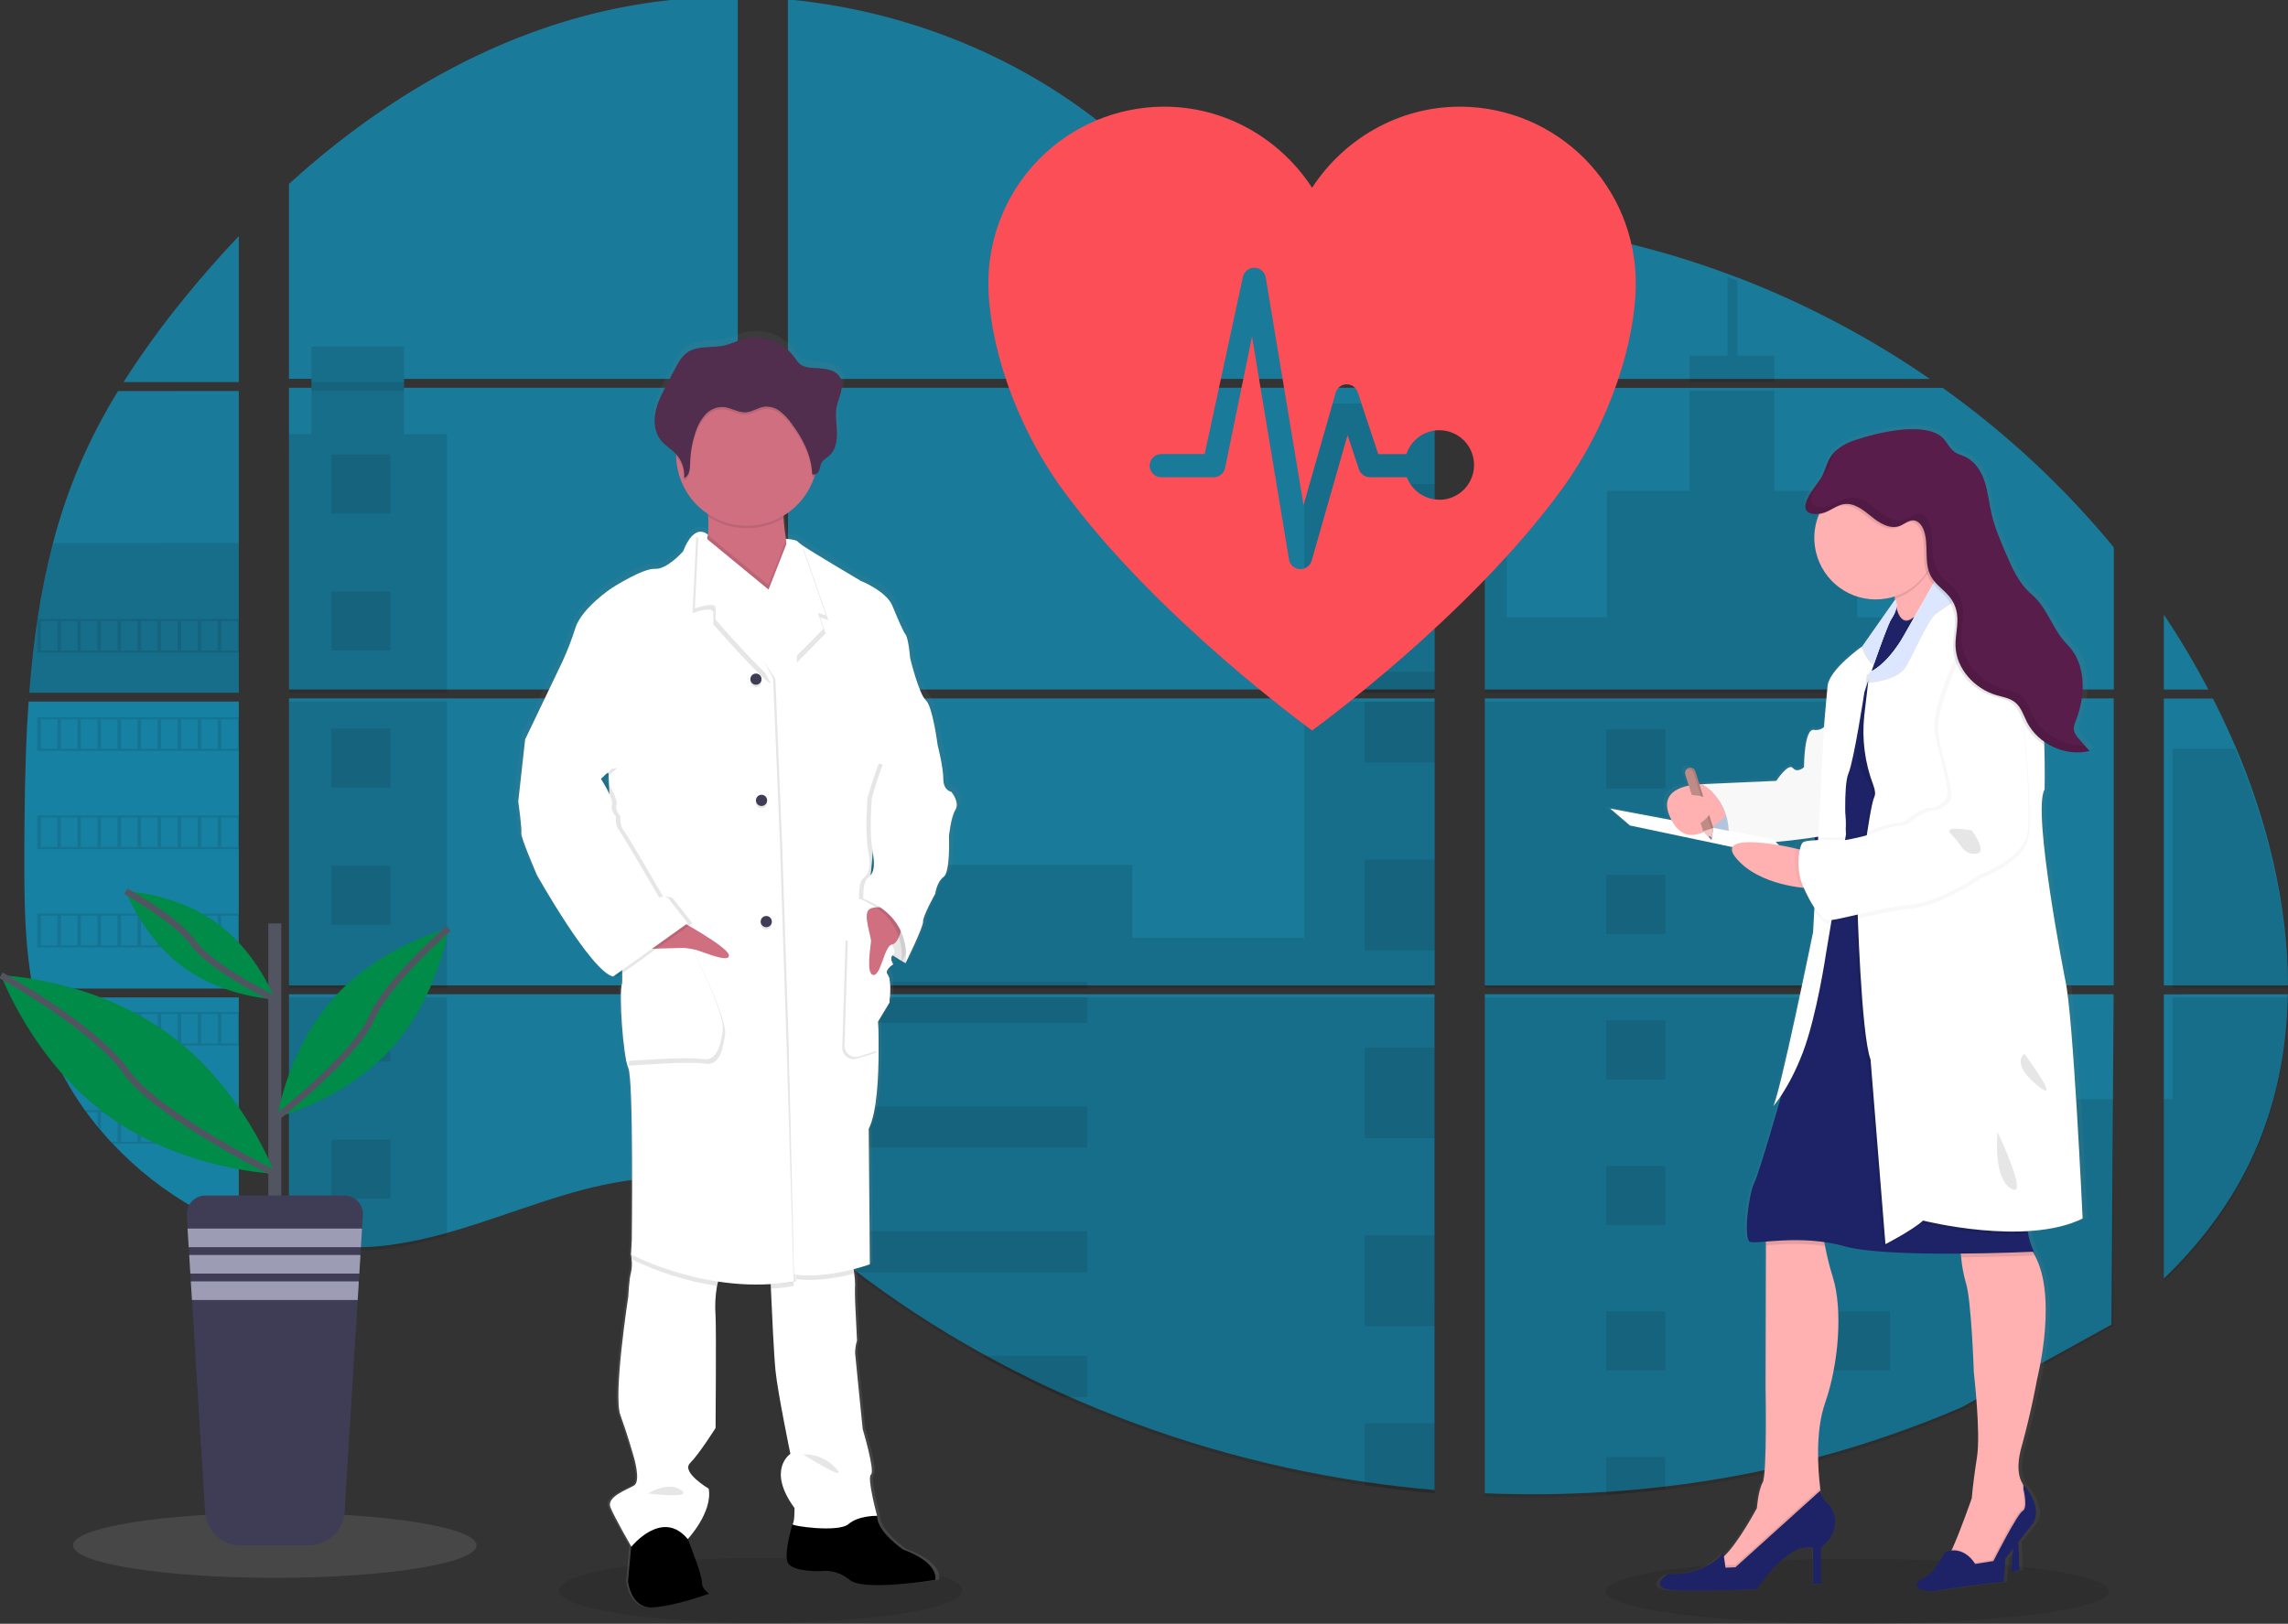 <svg width="717" height="509" viewBox="0 0 717 509" fill="none" xmlns="http://www.w3.org/2000/svg">
<rect x="0" y="0" width="717" height="509" fill="#333333" stroke="none"/>
<g clip-path="url(#clip0_108:507)">
<path opacity="0.1" d="M238.373 508.714C273.29 508.714 301.596 504.158 301.596 498.537C301.596 492.916 273.29 488.36 238.373 488.36C203.455 488.36 175.149 492.916 175.149 498.537C175.149 504.158 203.455 508.714 238.373 508.714Z" fill="black"/>
<path opacity="0.1" d="M582.047 509C625.618 509 660.94 504.444 660.94 498.823C660.94 493.203 625.618 488.646 582.047 488.646C538.475 488.646 503.154 493.203 503.154 498.823C503.154 504.444 538.475 509 582.047 509Z" fill="black"/>
<path opacity="0.5" d="M8.98 219.925H74.831V309.878H13.801C13.639 310.801 13.483 311.731 13.314 312.661H74.831V385.206C74.721 385.174 74.624 385.135 74.52 385.096C72.781 384.406 71.055 383.678 69.329 382.898L68.226 382.397C66.496 381.578 64.766 380.711 63.035 379.796C62.432 379.477 61.828 379.146 61.231 378.807C51.626 373.415 42.9 366.582 35.356 358.545C35.135 358.33 34.927 358.103 34.707 357.894C33.656 356.75 32.624 355.592 31.625 354.409L30.522 353.108C29.341 351.658 28.199 350.169 27.089 348.661C26.927 348.439 26.771 348.218 26.603 348.01C22.09 341.74 18.343 334.95 15.443 327.787C15.352 327.572 15.274 327.338 15.19 327.136C14.298 324.839 13.509 322.519 12.821 320.178C12.523 319.196 12.237 318.227 11.991 317.206C11.9 316.907 11.822 316.615 11.751 316.322C8.065 301.905 7.63 286.929 7.63 272.058C7.63 270.321 7.63 268.579 7.63 266.855C7.63 260.84 7.702 254.786 7.806 248.739C7.806 247.171 7.87 245.611 7.903 244.037C7.994 240.044 8.124 236.052 8.292 232.059C8.331 230.947 8.383 229.841 8.441 228.736C8.441 228.099 8.474 227.461 8.539 226.824C8.695 224.509 8.824 222.214 8.98 219.925Z" fill="#00C2FF"/>
<path opacity="0.5" d="M74.831 119.769H38.71C44.582 110.558 50.997 101.707 57.922 93.263C63.288 86.656 68.953 80.219 74.831 74.015V119.769Z" fill="#00C2FF"/>
<path opacity="0.5" d="M74.831 122.552V217.141H9.188C9.188 216.868 9.233 216.589 9.253 216.316C9.311 215.568 9.369 214.82 9.434 214.079C9.506 213.207 9.583 212.329 9.668 211.478C9.752 210.626 9.843 209.585 9.94 208.642C10.038 207.699 10.129 206.743 10.239 205.801C10.349 204.858 10.446 203.915 10.563 202.978C10.68 202.042 10.784 201.093 10.907 200.156C11.005 199.376 11.108 198.602 11.212 197.822C11.361 196.723 11.517 195.617 11.686 194.525C11.686 194.362 11.731 194.193 11.757 194.037C12.941 186.04 14.555 178.112 16.591 170.289C18.722 162.082 21.444 154.041 24.734 146.228C28.231 138.056 32.326 130.153 36.984 122.584L74.831 122.552Z" fill="#00C2FF"/>
<path opacity="0.5" d="M90.553 218.918V308.878H231.203V218.918H90.553ZM90.553 311.654V388.908C91.357 389.077 92.156 389.239 92.947 389.376C94.024 389.584 95.095 389.773 96.191 389.935C96.399 389.968 96.613 390 96.84 390.02C97.268 390.091 97.71 390.15 98.138 390.208C99.221 390.358 100.299 390.481 101.382 390.579C101.895 390.631 102.414 390.676 102.933 390.716L104.185 390.813C104.866 390.865 105.541 390.904 106.209 390.924C106.625 390.924 107.04 390.963 107.468 390.976C107.793 390.976 108.117 390.976 108.454 390.976C108.792 390.976 109.272 390.976 109.681 390.976C110.239 390.976 110.797 390.976 111.348 390.976H112.095C112.653 390.976 113.211 390.976 113.762 390.924H113.801C114.184 390.924 114.573 390.924 114.962 390.872C115.07 390.878 115.179 390.878 115.287 390.872C115.611 390.872 115.936 390.872 116.247 390.826H116.474L118.648 390.657C119.362 390.592 120.082 390.507 120.809 390.429L122.288 390.254C128.306 389.409 134.258 388.14 140.099 386.456C153.218 382.789 166.052 377.658 179.166 373.899C196.12 369.055 214.852 366.675 231.235 372.599V311.654H90.553ZM231.203 118.769V-0.994C215.804 -1.161 200.447 0.644 185.505 4.378C149.89 13.345 117.934 32.795 90.553 57.636V118.762H97.612V121.539H90.553V216.141H231.203V121.545H126.596V118.769H231.203ZM411.861 78.315C403.05 78.002 394.29 75.206 386.368 70.888C371.217 62.63 359.116 49.878 345.594 39.116C317.499 16.701 282.656 3.175 246.912 -0.181V118.769H447.697L448.196 118.242L411.861 78.315ZM430.152 75.063L449.546 96.392V69.471C443.051 70.277 437.361 72.195 430.178 75.037L430.152 75.063ZM449.546 408.091V311.654H408.221C408.111 311.245 408 310.829 407.871 310.412C407.994 310.829 408.098 311.245 408.215 311.654H246.938V381.397C248.469 382.535 249.981 383.732 251.479 384.948C253.095 386.248 254.691 387.62 256.294 388.966L257.91 390.306C258.682 390.956 259.46 391.606 260.245 392.218C261.803 393.484 263.375 394.732 264.962 395.963C265.748 396.614 266.552 397.199 267.35 397.81C280.02 407.519 293.386 416.28 307.339 424.023C310.466 425.757 313.622 427.45 316.805 429.102C318.927 430.188 321.062 431.267 323.203 432.314C326.421 433.888 329.665 435.405 332.936 436.866C363.085 450.43 394.966 459.737 427.667 464.522C434.93 465.597 442.221 466.443 449.54 467.058V408.085H450.188L449.546 408.091ZM246.938 121.545V216.141H449.572V121.545H246.938ZM246.938 218.918V308.878H449.572V218.918H246.938ZM465.3 69.354V99.384L490.053 72.163C481.852 70.836 473.601 69.889 465.3 69.321V69.354ZM465.3 218.951V308.878H662.387V218.918L465.3 218.951ZM661.667 415.231L662.361 311.654H465.3V468.092C477.995 468.627 490.709 468.475 503.387 467.637H503.608C509.664 467.256 515.691 466.701 521.691 465.972H521.827C553.835 462.239 585.133 453.869 614.742 441.125L661.667 415.231ZM700.39 233.732C699.65 231.982 698.878 230.246 698.093 228.529C696.626 225.278 695.076 222.117 693.479 218.957H678.102V308.878H716.981C716.961 283.413 710.531 257.402 700.409 233.699L700.39 233.732ZM678.102 311.687V400.775C689.054 390.254 698.307 378.217 704.97 364.457C712.984 347.888 716.65 329.947 716.948 311.674L678.102 311.687ZM678.102 192.738V216.148H692.039C687.823 208.089 683.177 200.264 678.121 192.705L678.102 192.738ZM544.44 87.002C543.414 86.612 542.389 86.216 541.358 85.832C530.477 81.805 519.358 78.456 508.065 75.805L470.186 117.468L469.459 118.242L469.946 118.775H604.763C585.987 105.822 565.744 95.145 544.459 86.97L544.44 87.002ZM608.714 121.578H468.064L465.3 124.114V216.141H489.528H489.567H662.413V171.565C646.777 152.613 628.73 135.796 608.734 121.545L608.714 121.578Z" fill="#00C2FF"/>
<path opacity="0.1" d="M74.831 170.263V217.141H9.188C9.188 216.868 9.233 216.589 9.253 216.316C9.311 215.568 9.369 214.82 9.434 214.079C9.506 213.207 9.583 212.329 9.668 211.477C9.752 210.626 9.843 209.585 9.94 208.642C10.038 207.699 10.129 206.743 10.239 205.801C10.349 204.858 10.446 203.915 10.563 202.978C10.68 202.042 10.784 201.093 10.907 200.156C11.005 199.376 11.108 198.602 11.212 197.822C11.361 196.723 11.517 195.617 11.686 194.525C11.686 194.362 11.731 194.193 11.757 194.037C12.941 186.04 14.555 178.112 16.591 170.289L74.831 170.263Z" fill="black"/>
<path opacity="0.1" d="M8.98 219.925H74.831V309.878H13.801C13.639 310.801 13.483 311.731 13.314 312.661H74.831V385.206C74.721 385.174 74.624 385.135 74.52 385.096C72.781 384.406 71.055 383.678 69.329 382.898L68.226 382.397C66.496 381.578 64.766 380.711 63.035 379.796C62.432 379.477 61.828 379.146 61.231 378.807C51.626 373.415 42.9 366.582 35.356 358.545C35.135 358.33 34.927 358.103 34.707 357.894C33.656 356.75 32.624 355.592 31.625 354.409L30.522 353.108C29.341 351.658 28.199 350.169 27.089 348.661C26.927 348.439 26.771 348.218 26.603 348.01C22.09 341.74 18.343 334.95 15.443 327.787C15.352 327.572 15.274 327.338 15.19 327.136C14.298 324.839 13.509 322.519 12.821 320.178C12.523 319.196 12.237 318.227 11.991 317.206C11.9 316.907 11.822 316.615 11.751 316.322C8.065 301.905 7.63 286.929 7.63 272.058C7.63 270.321 7.63 268.579 7.63 266.855C7.63 260.84 7.702 254.786 7.806 248.739C7.806 247.171 7.87 245.611 7.903 244.037C7.994 240.044 8.124 236.052 8.292 232.059C8.331 230.947 8.383 229.841 8.441 228.736C8.441 228.099 8.474 227.461 8.539 226.824C8.695 224.509 8.824 222.214 8.98 219.925Z" fill="#00C2FF"/>
<path opacity="0.1" d="M140.066 136.091V217.141H90.553V136.091H97.612V108.649H126.59V136.091H140.066Z" fill="black"/>
<path opacity="0.1" d="M140.066 219.918H90.559V309.871H140.066V219.918Z" fill="black"/>
<path opacity="0.1" d="M90.553 312.661H140.066V387.443C134.226 389.125 128.274 390.392 122.255 391.234L120.776 391.416C120.049 391.501 119.329 391.573 118.615 391.644C117.902 391.716 117.162 391.768 116.442 391.813H116.215C115.903 391.813 115.566 391.852 115.261 391.859H114.93C114.541 391.859 114.151 391.898 113.762 391.911C113.211 391.943 112.659 391.95 112.095 391.956C111.854 391.956 111.627 391.956 111.387 391.956C110.829 391.956 110.278 391.956 109.72 391.956H108.493C108.163 391.956 107.845 391.956 107.501 391.956L106.248 391.911C105.6 391.911 104.899 391.839 104.224 391.794L102.978 391.703L101.427 391.56C100.337 391.462 99.254 391.338 98.183 391.189L96.886 391.007L96.237 390.916C95.153 390.747 94.083 390.565 92.993 390.356C92.194 390.22 91.403 390.051 90.598 389.888L90.553 312.661Z" fill="black"/>
<path opacity="0.1" d="M449.572 126.518H408.747V217.135H449.572V126.518Z" fill="black"/>
<path opacity="0.1" d="M449.578 219.918V309.878H246.938V271.076H354.873V293.965H408.747V219.918H449.578Z" fill="black"/>
<path opacity="0.1" d="M450.221 409.111H449.572V468.123C442.262 467.504 434.973 466.66 427.706 465.594C394.989 460.793 363.094 451.466 332.935 437.879C324.228 433.951 315.698 429.664 307.345 425.016C293.393 417.27 280.025 408.508 267.35 398.804C264.167 396.359 261.024 393.857 257.923 391.299C255.775 389.524 253.64 387.703 251.479 385.935C249.981 384.719 248.469 383.522 246.938 382.378V312.661H408.208C408.098 312.245 407.987 311.829 407.871 311.419C407.994 311.829 408.111 312.245 408.221 312.661H449.572V409.072C449.793 409.078 450.007 409.098 450.221 409.111Z" fill="black"/>
<path opacity="0.1" d="M556.047 119.769H529.445V111.484H541.371V86.806C542.404 87.183 543.434 87.571 544.459 87.97V111.484H556.047V119.769Z" fill="black"/>
<path opacity="0.1" d="M620.14 217.141H489.541C489.541 217.141 489.541 217.141 489.586 217.174L489.528 217.141H465.3V126.525H472.165V193.504H503.536V153.837H529.451V122.552H556.054V153.863H581.969V193.53H620.14V217.141Z" fill="black"/>
<path opacity="0.1" d="M465.3 219.918V309.878H620.14V219.918H465.3ZM662.172 415.769L662.387 344.564H620.14V312.7H465.3V469.092C477.995 469.627 490.709 469.475 503.387 468.637H503.608C509.664 468.256 515.691 467.701 521.691 466.972H521.827C553.835 463.239 585.133 454.869 614.742 442.125" fill="black"/>
<path opacity="0.1" d="M680.853 312.661H716.974C716.656 330.927 712.997 348.869 704.99 365.438C698.326 379.204 689.067 391.241 678.128 401.756V344.531H680.853V312.661Z" fill="black"/>
<path opacity="0.1" d="M716.994 309.878H680.853V234.699H700.409C710.531 258.402 716.961 284.413 716.994 309.878Z" fill="black"/>
<path opacity="0.1" d="M449.578 151.71H427.706V180.121H449.578V151.71Z" fill="black"/>
<path opacity="0.1" d="M449.578 210.6H427.706V217.141H449.578V210.6Z" fill="black"/>
<path opacity="0.1" d="M449.578 219.918H427.706V239.004H449.578V219.918Z" fill="black"/>
<path opacity="0.1" d="M449.578 269.489H427.706V297.9H449.578V269.489Z" fill="black"/>
<path opacity="0.1" d="M449.578 328.378H427.706V356.789H449.578V328.378Z" fill="black"/>
<path opacity="0.1" d="M449.572 409.072C449.793 409.072 450.007 409.072 450.221 409.111H449.572V415.711H427.706V387.268H449.572V409.072Z" fill="black"/>
<path opacity="0.1" d="M449.572 446.144V468.091C442.262 467.471 434.973 466.628 427.706 465.561V446.144H449.572Z" fill="black"/>
<path opacity="0.1" d="M340.676 307.79H246.938V309.878H340.676V307.79Z" fill="black"/>
<path opacity="0.1" d="M340.676 312.655H246.938V320.653H340.676V312.655Z" fill="black"/>
<path opacity="0.1" d="M340.676 346.872H246.938V359.735H340.676V346.872Z" fill="black"/>
<path opacity="0.1" d="M340.67 385.954V398.817H267.35C264.167 396.38 261.022 393.879 257.916 391.312C255.768 389.537 253.64 387.716 251.473 385.954H340.67Z" fill="black"/>
<path opacity="0.1" d="M340.67 425.029V437.879H332.929C324.23 433.947 315.702 429.657 307.345 425.01L340.67 425.029Z" fill="black"/>
<path opacity="0.1" d="M521.847 228.638H503.394V247.132H521.847V228.638Z" fill="black"/>
<path opacity="0.1" d="M122.301 142.47H103.848V160.964H122.301V142.47Z" fill="black"/>
<path opacity="0.1" d="M122.301 185.427H103.848V203.921H122.301V185.427Z" fill="black"/>
<path opacity="0.1" d="M122.301 228.385H103.848V246.879H122.301V228.385Z" fill="black"/>
<path opacity="0.1" d="M122.301 271.336H103.848V289.83H122.301V271.336Z" fill="black"/>
<path opacity="0.1" d="M122.301 314.293H103.848V332.787H122.301V314.293Z" fill="black"/>
<path opacity="0.1" d="M122.301 357.251H103.848V375.745H122.301V357.251Z" fill="black"/>
<path opacity="0.1" d="M592.292 228.638H573.839V247.132H592.292V228.638Z" fill="black"/>
<path opacity="0.1" d="M521.847 274.256H503.394V292.749H521.847V274.256Z" fill="black"/>
<path opacity="0.1" d="M592.292 274.256H573.839V292.749H592.292V274.256Z" fill="black"/>
<path opacity="0.1" d="M521.847 319.866H503.394V338.36H521.847V319.866Z" fill="black"/>
<path opacity="0.1" d="M592.292 319.866H573.839V338.36H592.292V319.866Z" fill="black"/>
<path opacity="0.1" d="M521.847 365.483H503.394V383.977H521.847V365.483Z" fill="black"/>
<path opacity="0.1" d="M592.292 365.483H573.839V383.977H592.292V365.483Z" fill="black"/>
<path opacity="0.1" d="M521.847 411.1H503.394V429.594H521.847V411.1Z" fill="black"/>
<path opacity="0.1" d="M592.292 411.1H573.839V429.594H592.292V411.1Z" fill="black"/>
<path opacity="0.1" d="M503.394 468.637V456.711H521.84V466.94L503.394 468.637Z" fill="black"/>
<path opacity="0.1" d="M11.679 194.024V204.604H74.831V194.024H11.679ZM17.973 203.941H12.821V194.674H18.012L17.973 203.941ZM24.26 203.941H19.07V194.674H24.26V203.941ZM30.535 203.941H25.344V194.674H30.535V203.941ZM36.822 203.941H31.638V194.674H36.828L36.822 203.941ZM43.103 203.941H37.912V194.674H43.103V203.941ZM49.39 203.941H44.199V194.674H49.39V203.941ZM55.677 203.941H50.487V194.674H55.677V203.941ZM61.958 203.941H56.767V194.674H61.958V203.941ZM68.239 203.941H63.048V194.674H68.239V203.941ZM74.52 203.941H69.329V194.674H74.52V203.941Z" fill="black"/>
<path opacity="0.1" d="M11.679 224.808V235.388H74.831V224.808H11.679ZM17.973 234.718H12.821V225.478H18.012L17.973 234.718ZM24.26 234.718H19.07V225.478H24.26V234.718ZM30.535 234.718H25.344V225.478H30.535V234.718ZM36.822 234.718H31.638V225.478H36.828L36.822 234.718ZM43.103 234.718H37.912V225.478H43.103V234.718ZM49.39 234.718H44.199V225.478H49.39V234.718ZM55.677 234.718H50.487V225.478H55.677V234.718ZM61.958 234.718H56.767V225.478H61.958V234.718ZM68.239 234.718H63.048V225.478H68.239V234.718ZM74.52 234.718H69.329V225.478H74.52V234.718Z" fill="black"/>
<path opacity="0.1" d="M11.679 255.605V266.205H74.831V255.605H11.679ZM17.973 265.516H12.821V256.269H18.012L17.973 265.516ZM24.26 265.516H19.07V256.269H24.26V265.516ZM30.535 265.516H25.344V256.269H30.535V265.516ZM36.822 265.516H31.638V256.269H36.828L36.822 265.516ZM43.103 265.516H37.912V256.269H43.103V265.516ZM49.39 265.516H44.199V256.269H49.39V265.516ZM55.677 265.516H50.487V256.269H55.677V265.516ZM61.958 265.516H56.767V256.269H61.958V265.516ZM68.239 265.516H63.048V256.269H68.239V265.516ZM74.52 265.516H69.329V256.269H74.52V265.516Z" fill="black"/>
<path opacity="0.1" d="M11.679 286.403V296.97H74.831V286.403H11.679ZM17.973 296.313H12.821V287.06H18.012L17.973 296.313ZM24.26 296.313H19.07V287.06H24.26V296.313ZM30.535 296.313H25.344V287.06H30.535V296.313ZM36.822 296.313H31.638V287.06H36.828L36.822 296.313ZM43.103 296.313H37.912V287.06H43.103V296.313ZM49.39 296.313H44.199V287.06H49.39V296.313ZM55.677 296.313H50.487V287.06H55.677V296.313ZM61.958 296.313H56.767V287.06H61.958V296.313ZM68.239 296.313H63.048V287.06H68.239V296.313ZM74.52 296.313H69.329V287.06H74.52V296.313Z" fill="black"/>
<path opacity="0.1" d="M11.952 317.193C12.205 318.188 12.49 319.183 12.789 320.165V317.857H17.98V327.104H15.202C15.287 327.318 15.371 327.552 15.456 327.754H74.831V317.193H11.952ZM24.28 327.104H19.089V317.857H24.28V327.104ZM30.554 327.104H25.363V317.857H30.554V327.104ZM36.841 327.104H31.638V317.857H36.828L36.841 327.104ZM43.122 327.104H37.931V317.857H43.122V327.104ZM49.41 327.104H44.219V317.857H49.41V327.104ZM55.697 327.104H50.506V317.857H55.697V327.104ZM61.978 327.104H56.787V317.857H61.978V327.104ZM68.258 327.104H63.068V317.857H68.258V327.104ZM74.539 327.104H69.349V317.857H74.539V327.104Z" fill="black"/>
<path opacity="0.1" d="M26.616 347.991C26.778 348.199 26.933 348.433 27.102 348.641H30.535V353.082C30.904 353.525 31.268 353.967 31.644 354.383V348.615H36.835V357.895H34.733C34.94 358.109 35.141 358.337 35.382 358.545H74.851V347.991H26.616ZM43.103 357.895H37.912V348.654H43.103V357.895ZM49.39 357.895H44.199V348.654H49.39V357.895ZM55.677 357.895H50.487V348.654H55.677V357.895ZM61.958 357.895H56.767V348.654H61.958V357.895ZM68.239 357.895H63.048V348.654H68.239V357.895ZM74.52 357.895H69.329V348.654H74.52V357.895Z" fill="black"/>
<path opacity="0.1" d="M61.258 378.781C61.848 379.12 62.451 379.432 63.061 379.77V379.445H68.252V382.371L69.355 382.885V379.445H74.546V385.07C74.645 385.119 74.75 385.159 74.857 385.187V378.781H61.258Z" fill="black"/>
<path opacity="0.1" d="M489.541 217.141H489.58H489.541ZM449.572 409.065H450.221H449.572ZM407.871 311.413C407.994 311.829 408.098 312.245 408.214 312.655C408.111 312.245 408 311.829 407.871 311.413ZM489.541 217.122H489.58H489.541ZM97.638 119.749V122.526H126.622V119.749H97.638ZM449.572 409.065H450.221H449.572ZM407.871 311.413C407.994 311.829 408.098 312.245 408.214 312.655C408.111 312.245 408 311.829 407.871 311.413ZM489.541 217.122H489.58H489.541ZM449.572 409.046H450.221H449.572ZM407.871 311.413C407.994 311.829 408.098 312.245 408.214 312.655C408.111 312.245 408 311.829 407.871 311.413Z" fill="black"/>
<path d="M299.507 246.892C299.507 246.892 296.951 246.534 296.951 242.801C296.951 239.069 295.121 232.098 295.121 232.098C295.121 232.065 293.538 219.957 291.351 218.032C289.164 216.107 286.355 204.806 286.355 204.806C286.355 204.806 285.875 198.673 284.895 197.353C283.915 196.033 282.592 192.801 280.639 188.191C278.686 183.58 270.543 180.388 270.543 180.388C270.543 180.388 255.82 171.83 251.648 169.04C251.269 168.811 250.915 168.543 250.591 168.24C249.864 167.284 246.697 167.265 246.697 167.265C246.367 165.171 246.049 162.765 245.945 160.587C245.945 160.352 245.945 160.118 245.912 159.884C250.565 157.128 254.069 152.783 255.781 147.646C255.859 147.399 255.924 147.139 255.995 146.892C256.274 146.8 256.531 146.65 256.749 146.453C256.966 146.256 257.141 146.016 257.261 145.747C257.637 144.908 257.643 143.926 258.111 143.146C258.656 142.223 259.694 141.728 260.511 141.033C262.575 139.277 263.107 136.318 263.009 133.626C262.945 131.448 262.594 129.25 262.73 127.084L262.769 126.538C262.808 126.213 262.854 125.888 262.912 125.576C263.23 123.963 263.924 122.441 264.314 120.842C264.703 119.242 264.742 117.441 263.833 116.062C262.503 114.04 259.733 113.636 257.3 113.428C254.542 113.194 252.076 113.5 250.312 111.204C249.486 110.005 248.556 108.88 247.534 107.842C247.171 107.504 243.641 105.345 243.641 105.202C240.196 103.603 236.292 103.303 232.643 104.357C230.814 104.89 229.088 105.762 227.232 106.197C223.229 107.147 218.622 106.119 215.222 108.415C213.327 109.715 212.192 111.783 211.128 113.799C210.263 115.459 209.385 117.118 208.493 118.774C207.06 121.498 205.6 124.268 204.996 127.286C204.869 127.942 204.791 128.607 204.763 129.276V129.308C204.763 129.549 204.763 129.789 204.763 130.03V130.336C204.763 130.563 204.763 130.784 204.802 130.986C204.84 131.187 204.834 131.252 204.853 131.389C204.873 131.526 204.905 131.831 204.944 132.039C204.983 132.247 205.061 132.612 205.139 132.898C205.171 133.021 205.217 133.138 205.256 133.255C205.321 133.476 205.398 133.691 205.483 133.906C205.528 134.016 205.574 134.133 205.626 134.244C205.723 134.471 205.84 134.692 205.956 134.894C206.008 134.985 206.047 135.07 206.099 135.154C206.28 135.457 206.48 135.748 206.696 136.026C208.085 137.762 210.129 138.867 211.64 140.493C211.64 140.558 211.64 140.623 211.64 140.682C211.64 140.864 211.64 141.039 211.64 141.221C211.721 144.847 212.683 148.398 214.445 151.566C216.207 154.733 218.715 157.422 221.749 159.397C221.749 159.644 221.782 159.897 221.795 160.144C221.921 162.075 221.897 164.012 221.723 165.938C221.459 165.627 221.128 165.378 220.756 165.212C220.383 165.045 219.977 164.964 219.569 164.976C219.29 164.962 219.011 164.986 218.739 165.048L218.68 165.002V165.061C217.253 165.412 215.494 166.901 213.814 171.134C213.814 171.134 208.701 176.909 204.808 176.668C200.915 176.427 191.059 182.677 191.059 182.677C191.059 182.677 181.443 188.932 179.38 195.305C178.226 198.919 176.844 202.455 175.24 205.892L163.353 230.44L161.16 249.916C161.16 249.916 162.374 258.577 162.133 259.897C161.893 261.217 167.123 273.124 167.123 273.124C167.123 273.124 184.402 303.551 191.461 305.111L191.967 304.754C192.269 304.912 192.59 305.032 192.921 305.111L194.375 304.084C194.462 305.229 194.425 306.38 194.264 307.517C193.291 310.522 194.628 330.128 196.328 333.971C198.028 337.814 197.424 388.204 197.424 388.204L197.184 392.652C197.184 392.652 197.184 392.795 197.242 393.042L197.184 394.096L197.359 394.187C197.541 395.597 197.482 397.029 197.184 398.42C196.574 400.371 196.328 405.885 196.328 405.885C196.328 405.885 191.468 437.021 193.771 443.276C196.075 449.532 198.034 456.386 198.034 456.386C198.034 456.386 200.467 464.189 198.151 465.522C195.834 466.855 189.249 469.092 190.605 472.344C191.838 475.348 196.516 483.398 197.21 484.575L197.152 485.193L196.198 495.552C196.352 496.92 196.722 498.255 197.294 499.506C198.339 501.762 200.37 504.103 204.231 503.85C204.879 503.804 205.632 503.726 206.359 503.629C213.425 502.679 222.126 499.519 222.126 499.519C221.674 499.231 221.26 498.888 220.893 498.498C220.546 498.161 220.27 497.756 220.084 497.309C219.898 496.862 219.804 496.381 219.809 495.897C219.913 494.011 216.39 485.024 215.514 482.813C215.378 482.495 215.306 482.313 215.306 482.313C215.306 482.313 223.339 473.898 222.002 466.439C222.002 466.439 213.113 461.237 216.04 458.382C218.966 455.528 224.196 447.328 224.196 447.328C224.196 447.328 224.436 416.667 224.196 412.089C223.945 408.911 224.096 405.715 224.643 402.575C224.741 402.101 224.857 401.639 224.981 401.184C229.028 401.789 233.113 402.1 237.205 402.114C238.697 402.114 240.216 402.113 241.747 402.022C241.747 402.456 241.766 402.924 241.805 403.427C242.143 411.022 242.772 424.34 243.285 429.289C244.011 436.383 248.028 455.501 248.028 455.501C248.028 455.501 240.365 460.431 249.364 472.578C249.364 472.578 249.364 476.98 248.767 477.617C248.13 479.701 247.617 481.82 247.23 483.964C246.853 486.253 246.697 488.568 247.307 489.771C248.767 492.645 257.527 492.411 257.527 492.411L257.741 492.372C259.394 492.201 261.066 492.361 262.657 492.842C264.249 493.323 265.729 494.116 267.013 495.175C270.341 497.854 282.974 496.677 289.813 495.825C292.493 495.487 294.284 495.175 294.284 495.175C294.371 494.871 294.401 494.554 294.375 494.239C294.303 492.554 292.986 488.861 284.058 485.564C284.058 485.564 275.662 479.906 275.779 474.977H275.604H274.63C275.338 474.938 275.792 474.977 275.792 474.977C275.792 474.977 272.502 462.947 273.845 461.972C275.188 460.996 271.165 447.666 271.165 447.666C271.165 447.666 268.862 425.296 268.739 423.729C268.744 422.384 268.947 421.047 269.342 419.762L268.739 407.498C268.739 407.498 268.622 403.421 268.739 402.094C268.719 400.943 268.626 399.794 268.46 398.654C268.401 398.199 268.343 397.724 268.278 397.256C271.425 396.456 273.469 395.715 273.469 395.715L273.105 353.024C275.779 347.822 276.272 336.409 276.259 328.313C276.259 323.111 276.025 319.261 276.025 319.261L279.678 313.285C279.678 313.285 280.522 306.132 279.185 304.565C278.595 303.856 278.861 303.121 279.347 302.517C279.6 302.316 279.867 302.133 280.145 301.97C280.145 301.97 280.107 301.912 280.061 301.827C280.316 301.614 280.587 301.42 280.872 301.249C280.872 301.249 279.574 299.233 280.736 298.381C281.826 299.122 282.799 299.681 283.539 300.137C283.487 300.611 283.435 300.884 283.435 300.884L283.747 300.234C284.46 300.637 284.895 300.884 284.895 300.884C284.895 300.884 290.618 289.459 290.495 287.775C290.371 286.091 294.388 278.996 294.388 278.996C294.388 278.996 294.874 275.27 297.067 273.709C299.26 272.149 298.767 260.84 298.767 260.84C298.767 260.84 299.377 254.949 300.837 252.543C302.297 250.137 299.507 246.892 299.507 246.892ZM190.008 241.878L190.118 244.603C189.469 243.556 189.002 242.801 189.002 242.801L190.008 241.878Z" fill="url(#paint0_linear_108:507)"/>
<path d="M285.206 295.949L283.805 301.931C283.805 301.931 272.58 296.189 270.555 288.893C268.531 281.597 273.942 278.827 273.942 278.827L284.402 283.268L285.206 295.949Z" fill="white"/>
<path opacity="0.1" d="M285.206 295.949L283.805 301.931C283.805 301.931 272.58 296.189 270.555 288.893C268.531 281.597 273.942 278.827 273.942 278.827L284.402 283.268L285.206 295.949Z" fill="black"/>
<path d="M222.21 499.558C222.21 499.558 211.829 503.382 204.691 503.863C200.902 504.116 198.91 501.788 197.885 499.545C197.325 498.298 196.964 496.97 196.814 495.611L197.742 485.304L198.235 479.815L213.399 475.868L215.546 482.449L215.748 482.95C216.611 485.148 220.069 494.089 219.965 495.955C219.961 496.433 220.053 496.907 220.236 497.348C220.419 497.79 220.688 498.19 221.029 498.524C221.377 498.918 221.774 499.265 222.21 499.558Z" fill="black"/>
<path d="M293.122 494.317C293.148 494.63 293.118 494.945 293.032 495.247C293.032 495.247 270.828 498.96 266.286 495.247C265.006 494.162 263.513 493.357 261.904 492.885C260.295 492.412 258.605 492.282 256.943 492.502C256.943 492.502 248.352 492.737 246.918 489.901C246.321 488.711 246.477 486.403 246.847 484.127C247.224 481.994 247.727 479.886 248.352 477.813L248.696 477.539L250.74 475.894L274.669 475.185H274.851C274.734 480.089 282.974 485.714 282.974 485.714C291.727 488.965 293.019 492.639 293.122 494.317Z" fill="black"/>
<path opacity="0.1" d="M293.122 494.317C293.145 494.63 293.112 494.945 293.025 495.247C293.025 495.247 270.828 498.96 266.286 495.247C265.006 494.163 263.515 493.359 261.907 492.886C260.299 492.414 258.61 492.283 256.949 492.502C256.949 492.502 248.352 492.737 246.925 489.901C246.328 488.705 246.477 486.403 246.847 484.127C250.156 484.458 255.379 485.284 257.429 487.255C260.531 490.252 265.786 493.244 269.011 493.478C271.535 493.64 286.634 494.122 293.122 494.317Z" fill="black"/>
<path opacity="0.1" d="M222.21 499.558C222.21 499.558 211.829 503.382 204.691 503.863C200.902 504.116 198.91 501.788 197.891 499.538C200.532 500.429 204.198 501.366 206.125 500.507C208.409 499.493 216.507 498.836 221.049 498.556C221.394 498.936 221.784 499.272 222.21 499.558Z" fill="black"/>
<path d="M237.614 191.423C229.049 188.087 218.031 177.065 220.783 171.914C221.394 170.615 221.757 169.212 221.853 167.779C222.03 165.833 222.056 163.876 221.931 161.926C221.738 158.733 221.355 155.554 220.783 152.406C220.783 152.406 247.521 153.011 245.964 156.958C245.51 158.116 245.439 160.125 245.562 162.375C245.685 164.625 246.01 167.167 246.347 169.32C246.814 172.272 247.281 174.522 247.281 174.522C247.281 174.522 245.646 176.818 244.686 176.941C243.726 177.065 249.903 196.176 237.614 191.423Z" fill="#CF6F80"/>
<path opacity="0.1" d="M215.728 482.95L215.527 483.171C207.533 473.482 197.865 485.557 197.865 485.557L197.723 485.304L198.216 479.815L213.379 475.868L215.527 482.449L215.728 482.95Z" fill="black"/>
<path opacity="0.1" d="M274.857 475.868C274.857 475.868 269.018 475.745 265.903 478.502C262.789 481.259 247.736 479.1 248.384 478.502C248.577 478.205 248.693 477.866 248.722 477.513L250.766 475.868L274.695 475.159C274.786 475.595 274.857 475.868 274.857 475.868Z" fill="black"/>
<path d="M225.675 399.779C225.24 400.857 224.91 401.974 224.689 403.115C224.148 406.24 223.997 409.421 224.241 412.583C224.481 417.135 224.241 447.64 224.241 447.64C224.241 447.64 219.109 455.775 216.247 458.642C213.386 461.51 222.087 466.66 222.087 466.66C223.384 474.073 215.52 482.449 215.52 482.449C207.527 472.76 197.859 484.842 197.859 484.842C197.859 484.842 192.603 475.738 191.293 472.487C189.982 469.235 196.425 466.985 198.689 465.665C200.954 464.345 198.579 456.561 198.579 456.561C198.579 456.561 196.665 449.74 194.394 443.517C192.123 437.294 196.899 406.314 196.899 406.314C196.899 406.314 197.145 400.813 197.736 398.895C198.034 397.51 198.093 396.085 197.911 394.681C197.872 394.206 197.826 393.809 197.794 393.543C197.762 393.276 197.736 393.153 197.736 393.153L197.826 392.997L201.071 386.936C201.071 386.936 227.232 395.962 225.675 399.779Z" fill="white"/>
<path d="M274.857 475.153C274.857 475.153 269.018 475.029 265.903 477.754C262.789 480.479 247.736 478.352 248.384 477.754C249.033 477.156 248.981 472.727 248.981 472.727C240.151 460.645 247.684 455.742 247.684 455.742C247.684 455.742 243.739 436.721 243.025 429.666C242.525 424.737 241.909 411.491 241.578 403.928C241.435 400.676 241.351 398.439 241.351 398.439L248.566 396.983L249.494 396.794L266.896 393.296C266.896 393.296 267.376 396.547 267.701 399.207C267.862 400.342 267.953 401.487 267.973 402.634C267.856 403.934 267.973 408.005 267.973 408.005L268.564 420.211C268.178 421.491 267.979 422.821 267.973 424.158C268.09 425.712 270.354 447.965 270.354 447.965C270.354 447.965 274.293 461.244 272.95 462.199C271.607 463.155 274.857 475.153 274.857 475.153Z" fill="white"/>
<path opacity="0.1" d="M245.964 156.958C245.51 158.116 245.439 160.125 245.562 162.375C241.98 164.536 237.863 165.641 233.683 165.563C229.503 165.485 225.43 164.227 221.931 161.933C221.738 158.737 221.355 155.556 220.783 152.406C220.783 152.406 247.522 152.998 245.964 156.958Z" fill="black"/>
<path d="M256.3 142.587C256.306 144.93 255.938 147.259 255.21 149.486C253.585 154.476 250.251 158.73 245.799 161.495C241.347 164.26 236.063 165.359 230.881 164.597C225.699 163.835 220.952 161.262 217.48 157.332C214.008 153.401 212.034 148.368 211.906 143.12C211.906 142.938 211.906 142.769 211.906 142.587C211.856 139.633 212.393 136.699 213.486 133.955C214.579 131.211 216.206 128.713 218.273 126.607C220.339 124.5 222.804 122.827 225.522 121.684C228.241 120.542 231.159 119.954 234.107 119.954C237.054 119.954 239.973 120.542 242.691 121.684C245.41 122.827 247.874 124.5 249.94 126.607C252.007 128.713 253.634 131.211 254.727 133.955C255.82 136.699 256.357 139.633 256.307 142.587H256.3Z" fill="#CF6F80"/>
<path opacity="0.1" d="M237.614 191.423C229.049 188.087 218.031 177.065 220.783 171.914C221.394 170.615 221.757 169.212 221.853 167.779L233.578 177.435L240.832 183.398L246.347 169.326C246.814 172.279 247.281 174.529 247.281 174.529C247.281 174.529 245.646 176.824 244.686 176.948C243.726 177.071 249.903 196.176 237.614 191.423Z" fill="black"/>
<path d="M267.934 234.101L258.143 398.947L245.374 399.786L212.309 304.201L217.733 190.721L218.875 166.745L233.578 178.846L240.838 184.81L246.516 170.328L257.072 179.549L267.934 234.101Z" fill="white"/>
<path opacity="0.1" d="M225.675 399.779C225.24 400.857 224.91 401.974 224.689 403.115C215.397 401.677 206.373 398.852 197.917 394.733L197.742 394.642L197.801 393.595L197.833 393.049L201.077 386.988C201.077 386.988 227.232 395.962 225.675 399.779Z" fill="black"/>
<path opacity="0.1" d="M248.715 403.141C246.34 403.546 243.944 403.819 241.539 403.96C241.396 400.709 241.312 398.472 241.312 398.472L248.527 397.015L248.715 403.141Z" fill="black"/>
<path opacity="0.1" d="M267.662 399.239C263.048 400.442 255.924 401.795 249.546 400.95L249.455 396.827L266.857 393.328C266.857 393.328 267.337 396.547 267.662 399.239Z" fill="black"/>
<path opacity="0.1" d="M249.429 401.704C222.826 406.256 198.462 393.205 198.462 393.205L198.696 388.783C198.696 388.783 199.299 338.653 197.625 334.81C195.951 330.966 194.647 311.478 195.594 308.486C196.542 305.495 192.136 260.639 192.136 260.639L191.422 242.431L165.3 231.825L176.979 207.426C178.557 204.005 179.913 200.487 181.041 196.892C183.072 190.558 192.499 184.335 192.499 184.335C192.499 184.335 202.167 178.118 205.989 178.352C209.811 178.586 214.82 172.851 214.82 172.851C218.518 163.402 221.866 167.681 221.866 167.681C221.866 168.13 221.866 167.681 221.685 169.079C220.387 179.451 242.668 212.225 242.986 212.804L245.108 264.605L247.256 330.16L249.429 401.704Z" fill="black"/>
<path d="M248.715 401.704C222.113 406.256 197.742 393.205 197.742 393.205L197.982 388.783C197.982 388.783 198.586 338.653 196.905 334.81C195.225 330.966 193.927 311.478 194.881 308.486C195.834 305.495 191.422 260.639 191.422 260.639L190.702 242.431L164.567 231.786L176.246 207.387C177.82 203.965 179.177 200.446 180.308 196.853C182.332 190.519 191.766 184.296 191.766 184.296C191.766 184.296 201.434 178.079 205.249 178.313C209.064 178.547 214.08 172.812 214.08 172.812C217.785 163.363 221.866 167.642 221.866 167.642C221.866 168.091 221.477 168.292 221.684 169.04C224.539 179.1 241.954 212.186 242.272 212.765L244.42 264.566L246.568 330.121L248.715 401.704Z" fill="white"/>
<path opacity="0.1" d="M241.546 214.241C238.684 213.045 223.527 195.702 223.527 195.702V191.755C222.976 190.454 219.699 191.247 217.039 192.158L218.181 168.182L219.478 169.261C222.32 179.315 241.215 213.662 241.546 214.241Z" fill="black"/>
<path d="M242.266 212.804C239.398 211.608 224.241 194.265 224.241 194.265V190.317C223.689 189.017 220.413 189.81 217.752 190.721L218.901 166.745L220.199 167.824C223.047 177.878 241.948 212.232 242.266 212.804Z" fill="white"/>
<path opacity="0.1" d="M198.462 299.298C198.819 299.298 216.961 297.386 216.961 297.386C216.961 297.386 227.946 319.034 227.226 324.301C226.505 329.568 225.201 334.231 220.783 333.405C216.364 332.579 197.002 334.055 197.002 334.055L198.462 299.298Z" fill="black"/>
<path d="M197.742 297.861C198.099 297.861 216.241 295.949 216.241 295.949C216.241 295.949 227.219 317.603 226.505 322.864C225.792 328.125 224.475 332.794 220.062 331.968C215.65 331.142 196.282 332.618 196.282 332.618L197.742 297.861Z" fill="white"/>
<path d="M211.413 287.697C211.413 287.697 228.063 296.664 228.42 299.402C228.776 302.139 219.946 298.205 218.038 297.731C216.782 297.427 215.504 297.227 214.216 297.132L201.492 297.477L211.413 287.697Z" fill="#CF6F80"/>
<path opacity="0.1" d="M236.9 215.36C237.867 215.36 238.652 214.574 238.652 213.604C238.652 212.634 237.867 211.848 236.9 211.848C235.932 211.848 235.148 212.634 235.148 213.604C235.148 214.574 235.932 215.36 236.9 215.36Z" fill="black"/>
<path d="M236.9 214.644C237.867 214.644 238.652 213.858 238.652 212.889C238.652 211.919 237.867 211.133 236.9 211.133C235.932 211.133 235.148 211.919 235.148 212.889C235.148 213.858 235.932 214.644 236.9 214.644Z" fill="#3F3D56"/>
<path opacity="0.1" d="M240.125 291.364C241.092 291.364 241.877 290.578 241.877 289.609C241.877 288.639 241.092 287.853 240.125 287.853C239.157 287.853 238.373 288.639 238.373 289.609C238.373 290.578 239.157 291.364 240.125 291.364Z" fill="black"/>
<path d="M240.125 290.643C241.092 290.643 241.877 289.856 241.877 288.887C241.877 287.917 241.092 287.131 240.125 287.131C239.157 287.131 238.373 287.917 238.373 288.887C238.373 289.856 239.157 290.643 240.125 290.643Z" fill="#3F3D56"/>
<path opacity="0.1" d="M238.645 253.362C239.613 253.362 240.397 252.576 240.397 251.606C240.397 250.637 239.613 249.85 238.645 249.85C237.678 249.85 236.893 250.637 236.893 251.606C236.893 252.576 237.678 253.362 238.645 253.362Z" fill="black"/>
<path d="M238.645 252.647C239.613 252.647 240.397 251.861 240.397 250.891C240.397 249.921 239.613 249.135 238.645 249.135C237.678 249.135 236.893 249.921 236.893 250.891C236.893 251.861 237.678 252.647 238.645 252.647Z" fill="#3F3D56"/>
<path d="M279.029 296.768C279.029 296.768 280.223 298.563 279.029 299.402C277.836 300.241 279.146 302.27 279.146 302.27C279.146 302.27 276.168 304.019 277.479 305.592C278.789 307.166 277.959 314.274 277.959 314.274L274.377 320.217C274.377 320.217 274.591 324.047 274.604 329.224C274.604 337.3 274.131 348.654 271.509 353.83L271.873 396.3C271.873 396.3 259.33 400.891 248.832 399.493L247.275 331.344C247.275 331.344 249.546 292.697 250.383 285.284C250.873 281.436 251.072 277.555 250.98 273.677C250.98 273.677 250.623 262.076 249.423 256.691C249.423 256.691 248.125 233.366 247.995 226.909C247.937 223.82 248.099 214.807 248.281 206.236C248.482 196.866 248.709 188.028 248.709 188.028L246.341 169.248C246.341 169.248 248.709 169.008 249.423 169.964C249.742 170.263 250.09 170.531 250.461 170.763C254.549 173.534 268.992 182.052 268.992 182.052C268.992 182.052 276.986 185.239 278.9 189.804C280.814 194.369 282.144 197.607 283.072 198.908C284 200.208 284.506 206.321 284.506 206.321C284.506 206.321 287.257 217.571 289.404 219.476C291.552 221.381 293.122 233.502 293.122 233.502L274.144 248.459C274.144 248.459 272.476 273.339 272.119 274.301C271.762 275.263 279.029 296.768 279.029 296.768Z" fill="white"/>
<path d="M279.75 296.768C279.75 296.768 280.937 298.563 279.75 299.402C278.562 300.241 279.86 302.27 279.86 302.27C279.86 302.27 276.901 304.038 278.199 305.612C279.497 307.186 278.679 314.293 278.679 314.293L275.097 320.237C275.097 320.237 275.312 324.067 275.331 329.243C275.331 337.32 274.857 348.674 272.236 353.85L272.593 396.32C272.593 396.32 260.031 400.91 249.546 399.512L247.995 331.363C247.995 331.363 250.266 292.717 251.103 285.304C251.593 281.455 251.791 277.575 251.694 273.696C251.694 273.696 251.337 262.095 250.143 256.711C250.143 256.711 248.845 233.385 248.709 226.928C248.65 223.839 248.819 214.826 248.994 206.256C249.196 196.885 249.423 188.048 249.423 188.048L246.295 169.014C246.295 169.014 249.423 169.014 250.143 169.983C250.46 170.286 250.808 170.554 251.181 170.783C255.269 173.553 269.718 182.072 269.718 182.072C269.718 182.072 277.706 185.258 279.62 189.823C281.534 194.388 282.864 197.627 283.798 198.927C284.733 200.228 285.226 206.34 285.226 206.34C285.226 206.34 287.977 217.59 290.125 219.495C292.272 221.401 293.823 233.496 293.823 233.496L274.844 248.452C274.844 248.452 273.177 273.332 272.813 274.295C272.45 275.257 279.75 296.768 279.75 296.768Z" fill="white"/>
<path opacity="0.1" d="M257.021 193.569L258.734 198.576L249.715 207.68C249.916 198.316 250.143 189.472 250.143 189.472L247.015 170.438C247.015 170.438 250.143 170.438 250.863 171.407C251.179 171.709 251.527 171.975 251.901 172.201L259.571 194.375L257.021 193.569Z" fill="black"/>
<path d="M256.3 192.132L258.02 197.139L249.001 206.243C249.202 196.872 249.429 188.035 249.429 188.035L246.295 169.001C246.295 169.001 249.429 169.001 250.143 169.97C250.461 170.271 250.809 170.539 251.181 170.77L258.857 192.938L256.3 192.132Z" fill="white"/>
<path opacity="0.1" d="M256.3 142.587C256.306 144.93 255.938 147.259 255.21 149.486C255.088 149.506 254.963 149.5 254.842 149.47C254.722 149.44 254.609 149.385 254.51 149.311C254.341 143.458 251.466 137.963 247.93 133.288C246.937 131.876 245.734 130.626 244.362 129.581C242.974 128.537 241.249 128.048 239.521 128.209C237.575 128.476 235.855 129.802 233.889 129.971C231.294 130.186 228.971 128.385 226.395 128.294C225.348 128.304 224.315 128.537 223.365 128.979C222.415 129.421 221.57 130.061 220.886 130.856C219.533 132.46 218.528 134.329 217.934 136.344C216.914 139.399 216.358 142.591 216.286 145.812C216.254 147.633 216.078 149.916 214.391 150.579C214.518 149.24 214.367 147.889 213.946 146.612C213.524 145.334 212.843 144.159 211.945 143.159L211.906 143.12C211.906 142.938 211.906 142.769 211.906 142.587C211.856 139.633 212.393 136.699 213.486 133.955C214.579 131.211 216.206 128.713 218.273 126.607C220.339 124.5 222.804 122.827 225.522 121.684C228.241 120.542 231.159 119.954 234.107 119.954C237.054 119.954 239.973 120.542 242.691 121.684C245.41 122.827 247.874 124.5 249.94 126.607C252.007 128.713 253.634 131.211 254.727 133.955C255.82 136.699 256.357 139.633 256.307 142.587H256.3Z" fill="black"/>
<path d="M243.298 107.257C239.926 105.668 236.091 105.367 232.514 106.412C230.716 106.945 229.023 107.81 227.2 108.246C223.307 109.188 218.765 108.168 215.423 110.45C213.567 111.751 212.451 113.805 211.413 115.802L208.818 120.757C207.403 123.469 205.976 126.226 205.386 129.211C204.795 132.195 205.152 135.538 207.04 137.937C208.416 139.687 210.447 140.786 211.939 142.431C212.833 143.432 213.511 144.607 213.931 145.882C214.351 147.158 214.503 148.507 214.379 149.844C216.072 149.194 216.234 146.905 216.273 145.084C216.345 141.863 216.901 138.671 217.921 135.616C218.513 133.6 219.519 131.731 220.873 130.127C221.558 129.333 222.403 128.694 223.353 128.252C224.302 127.81 225.335 127.576 226.382 127.565C228.978 127.656 231.307 129.451 233.876 129.237C235.823 129.074 237.549 127.741 239.508 127.481C241.236 127.317 242.962 127.806 244.349 128.853C245.72 129.896 246.922 131.147 247.911 132.56C251.454 137.235 254.328 142.717 254.497 148.582C255.23 149.122 256.287 148.42 256.651 147.588C257.014 146.755 257.027 145.78 257.488 144.986C258.02 144.07 259.039 143.582 259.837 142.892C261.861 141.143 262.367 138.197 262.289 135.525C262.211 132.852 261.692 130.141 262.198 127.513C262.503 125.901 263.191 124.392 263.567 122.799C263.944 121.206 263.989 119.417 263.1 118.045C261.803 116.029 259.071 115.633 256.69 115.444C253.984 115.21 251.564 115.509 249.838 113.227C249.028 112.036 248.116 110.917 247.113 109.884C246.769 109.546 243.298 107.4 243.298 107.257Z" fill="#512E4E"/>
<path opacity="0.1" d="M172.774 244.388L165.994 231.825L163.846 251.21C163.846 251.21 165.04 259.819 164.8 261.139C164.56 262.459 169.692 274.295 169.692 274.295C169.692 274.295 186.647 304.559 193.57 306.119L216.961 289.368L210.758 281.474C210.758 281.474 208.61 280.635 208.072 281.474C208.072 281.474 196.555 261.614 195.361 260.177C194.167 258.74 194.401 255.872 194.401 255.872C194.401 255.872 192.61 253.96 193.207 252.166C193.804 250.371 189.748 244.148 189.748 244.148L193.447 240.682L172.774 244.388Z" fill="black"/>
<path d="M166.351 230.394L164.56 231.825L162.412 251.21C162.412 251.21 163.606 259.819 163.366 261.139C163.126 262.459 168.265 274.295 168.265 274.295C168.265 274.295 185.213 304.559 192.136 306.119L215.533 289.368L209.324 281.474C209.324 281.474 207.176 280.635 206.638 281.474C206.638 281.474 195.121 261.614 193.927 260.177C192.733 258.74 192.973 255.872 192.973 255.872C192.973 255.872 191.182 253.96 191.779 252.165C192.376 250.371 188.314 244.148 188.314 244.148L192.013 240.682L166.351 230.394Z" fill="white"/>
<path opacity="0.1" d="M277.479 306.334C278.776 307.914 277.959 315.009 277.959 315.009L274.377 320.952C274.377 320.952 274.591 324.789 274.604 329.958L268.583 331.844C268.039 332.015 267.462 332.052 266.9 331.953C266.339 331.855 265.809 331.623 265.355 331.278C264.901 330.932 264.536 330.483 264.29 329.967C264.045 329.451 263.926 328.884 263.944 328.313L264.982 294.752L279.029 300.137C277.836 300.969 279.146 303.011 279.146 303.011C279.146 303.011 276.168 304.754 277.479 306.334Z" fill="black"/>
<path d="M278.199 305.612C279.497 307.192 278.679 314.293 278.679 314.293L275.097 320.237C275.097 320.237 275.312 324.067 275.331 329.243L269.199 331.162C268.667 331.327 268.102 331.363 267.552 331.267C267.002 331.17 266.484 330.942 266.04 330.604C265.595 330.265 265.238 329.826 264.998 329.321C264.757 328.816 264.641 328.261 264.658 327.702L265.702 294.037L279.756 299.421C278.556 300.254 279.866 302.289 279.866 302.289C279.866 302.289 276.901 304.038 278.199 305.612Z" fill="white"/>
<path d="M282.851 289.615C282.851 289.615 281.897 295.721 279.51 296.079C277.122 296.437 276.051 305.957 273.67 305.618C271.289 305.28 272.865 296.768 272.95 295.116C273.034 293.465 270.354 286.624 272.359 285.07C274.364 283.515 280.71 285.07 280.71 285.07L282.851 289.615Z" fill="#CF6F80"/>
<path opacity="0.1" d="M287.932 242.593L292.435 233.489C292.435 233.489 294.225 240.428 294.225 244.135C294.225 247.841 296.73 248.205 296.73 248.205C296.73 248.205 299.475 251.457 298.028 253.824C296.581 256.191 295.997 262.082 295.997 262.082C295.997 262.082 296.47 273.326 294.323 274.88C292.175 276.434 291.727 280.147 291.727 280.147C291.727 280.147 287.782 287.203 287.906 288.88C288.029 290.558 282.416 301.918 282.416 301.918C282.416 301.918 285.161 287.801 269.167 281.701C269.167 281.701 269.044 276.909 270.238 275.595C271.432 274.282 273.294 273.683 272.126 267.044C270.958 260.405 271.788 252.471 271.788 250.878C271.788 249.285 275.37 239.349 275.37 239.349L287.932 242.593Z" fill="black"/>
<path d="M289.878 232.189L293.81 233.489C293.81 233.489 295.607 240.428 295.607 244.135C295.607 247.841 298.112 248.205 298.112 248.205C298.112 248.205 300.857 251.457 299.41 253.824C297.963 256.191 297.385 262.082 297.385 262.082C297.385 262.082 297.859 273.326 295.711 274.88C293.564 276.434 293.083 280.147 293.083 280.147C293.083 280.147 289.145 287.203 289.268 288.88C289.391 290.558 283.772 301.918 283.772 301.918C283.772 301.918 286.524 287.801 270.523 281.701C270.523 281.701 270.406 276.909 271.6 275.595C272.794 274.282 274.656 273.683 273.488 267.044C272.32 260.405 273.151 252.471 273.151 250.878C273.151 249.285 276.732 239.348 276.732 239.348L289.878 232.189Z" fill="white"/>
<path opacity="0.1" d="M203.03 468.156C203.03 468.156 209.298 464.209 213.412 467.076C217.525 469.944 203.03 468.156 203.03 468.156Z" fill="black"/>
<path opacity="0.1" d="M251.732 455.95C251.732 455.95 257.28 455.235 261.939 460.261C266.598 465.288 251.732 455.95 251.732 455.95Z" fill="black"/>
<g opacity="0.1">
<path opacity="0.1" d="M259.85 141.468C259.051 142.158 258.026 142.652 257.494 143.569C257.04 144.356 257.027 145.325 256.664 146.17C256.3 147.015 255.243 147.705 254.51 147.171C254.341 141.319 251.46 135.824 247.924 131.142C246.935 129.729 245.733 128.479 244.362 127.435C242.973 126.389 241.244 125.9 239.515 126.063C237.568 126.33 235.855 127.656 233.889 127.819C231.294 128.04 228.965 126.239 226.389 126.148C225.342 126.158 224.309 126.393 223.36 126.836C222.411 127.279 221.568 127.92 220.886 128.716C219.532 130.318 218.526 132.185 217.934 134.198C216.915 137.254 216.359 140.445 216.286 143.666C216.247 145.481 216.078 147.744 214.404 148.42C214.443 148.9 214.443 149.383 214.404 149.863C216.091 149.213 216.26 146.924 216.299 145.103C216.371 141.882 216.927 138.691 217.947 135.635C218.539 133.62 219.545 131.751 220.899 130.147C221.582 129.353 222.426 128.713 223.375 128.272C224.324 127.83 225.355 127.596 226.402 127.585C228.997 127.676 231.333 129.471 233.902 129.256C235.849 129.094 237.575 127.76 239.528 127.5C241.257 127.337 242.986 127.826 244.375 128.872C245.746 129.916 246.948 131.166 247.937 132.579C251.473 137.255 254.354 142.736 254.523 148.602C255.256 149.142 256.313 148.439 256.677 147.607C257.04 146.775 257.053 145.799 257.507 145.006C258.039 144.089 259.064 143.601 259.863 142.912C261.887 141.163 262.393 138.217 262.315 135.544C262.315 135.46 262.315 135.375 262.315 135.297C262.192 137.612 261.575 139.973 259.85 141.468Z" fill="black"/>
<path opacity="0.1" d="M211.952 141.007C210.459 139.361 208.422 138.262 207.053 136.52C205.9 134.977 205.242 133.12 205.165 131.194C204.961 133.601 205.631 136 207.053 137.95C208.422 139.7 210.459 140.799 211.952 142.444C213.385 144.053 214.245 146.093 214.398 148.244C214.497 146.935 214.332 145.619 213.912 144.375C213.491 143.132 212.825 141.986 211.952 141.007Z" fill="black"/>
<path opacity="0.1" d="M263.58 121.375C263.198 122.968 262.516 124.483 262.205 126.089C262.02 127.163 261.953 128.253 262.004 129.341C262.026 128.721 262.093 128.104 262.205 127.494C262.516 125.881 263.198 124.373 263.58 122.779C263.804 121.901 263.876 120.99 263.795 120.087C263.754 120.521 263.683 120.951 263.58 121.375Z" fill="black"/>
</g>
<path opacity="0.1" d="M86.121 494.596C121.039 494.596 149.345 490.04 149.345 484.419C149.345 478.799 121.039 474.243 86.121 474.243C51.204 474.243 22.898 478.799 22.898 484.419C22.898 490.04 51.204 494.596 86.121 494.596Z" fill="white"/>
<path d="M88.159 289.466H84.09V381.266H88.159V289.466Z" fill="#535461"/>
<path d="M113.723 380.986L113.47 385.122L113.107 390.974L112.957 393.406L112.601 399.259L112.445 401.691L112.082 407.543L107.981 473.917C107.803 476.773 106.545 479.454 104.465 481.413C102.384 483.373 99.637 484.464 96.782 484.465H75.461C72.606 484.464 69.86 483.372 67.78 481.413C65.701 479.453 64.445 476.773 64.268 473.917L60.187 407.498L59.824 401.645L59.674 399.213L59.311 393.361L59.162 390.929L58.798 385.076L58.539 380.94C58.494 380.144 58.611 379.348 58.885 378.599C59.158 377.85 59.581 377.165 60.128 376.586C60.674 376.007 61.334 375.546 62.065 375.231C62.795 374.917 63.583 374.755 64.378 374.756H107.987C108.78 374.763 109.563 374.933 110.287 375.254C111.012 375.576 111.663 376.043 112.2 376.627C112.738 377.211 113.15 377.899 113.412 378.648C113.674 379.398 113.78 380.194 113.723 380.986Z" fill="#3F3D56"/>
<path d="M113.47 385.122L113.107 390.955H59.136L58.772 385.122H113.47Z" fill="#9D9CB5"/>
<path d="M112.957 393.387L112.601 399.226H59.648L59.285 393.387H112.957Z" fill="#9D9CB5"/>
<path d="M112.445 401.665L112.088 407.498H60.161L59.797 401.665H112.445Z" fill="#9D9CB5"/>
<path d="M52.562 323.872C76.252 341.052 86.14 367.922 86.14 367.922C86.14 367.922 57.591 366.94 33.895 349.76C10.199 332.579 0.33 305.716 0.33 305.716C0.33 305.716 28.867 306.691 52.562 323.872Z" fill="#008B48"/>
<path d="M0.311 305.716C0.311 305.716 29.95 322.201 39.456 335.85C48.962 349.499 86.14 367.922 86.14 367.922" stroke="#535461" stroke-width="2" stroke-miterlimit="10"/>
<path d="M67.856 289.264C80.749 298.608 86.141 313.233 86.141 313.233C86.141 313.233 70.601 312.7 57.702 303.356C44.803 294.011 39.424 279.38 39.424 279.38C39.424 279.38 54.957 279.913 67.856 289.264Z" fill="#008B48"/>
<path d="M39.424 279.38C39.424 279.38 55.554 288.354 60.725 295.78C65.897 303.206 86.141 313.233 86.141 313.233" stroke="#535461" stroke-width="2" stroke-miterlimit="10"/>
<path d="M104.86 312.492C90.047 328.807 86.913 350.13 86.913 350.13C86.913 350.13 107.799 344.993 122.599 328.671C137.399 312.349 140.546 291.033 140.546 291.033C140.546 291.033 119.673 296.176 104.86 312.492Z" fill="#008B48"/>
<path d="M140.559 291.039C140.559 291.039 121.263 307.764 116.357 319.287C111.452 330.81 86.913 350.13 86.913 350.13" stroke="#535461" stroke-width="2" stroke-miterlimit="10"/>
<path d="M648.631 306.75C648.631 306.75 637.919 253.336 642.019 246.69C642.019 246.69 642.169 240.512 641.922 232.638C641.922 232.338 641.922 232.039 641.922 231.734C642.644 232.216 643.396 232.65 644.174 233.034C647.952 234.98 652.289 235.541 656.437 234.621L653.193 230.999C652.414 230.134 651.603 229.198 651.434 228.053C651.265 226.909 651.733 225.888 652.135 224.867C655.217 217.063 655.379 207.251 649.442 201.294C644.427 196.287 643.207 189.823 637.763 185.252C633.786 181.903 631.599 176.993 629.536 172.246C627.79 168.234 626.032 164.189 625.033 159.936C624.254 156.613 623.943 153.173 622.872 149.929C621.801 146.684 619.797 143.53 616.663 142.08C615.547 141.566 614.307 141.273 613.289 140.59C611.952 139.687 611.147 138.217 610.181 136.929C605.269 130.427 588.821 134.257 581.034 136.897C578.918 137.562 576.958 138.65 575.273 140.096L575.344 139.979C575.403 139.882 575.474 139.784 575.539 139.687C574.687 140.377 573.95 141.201 573.359 142.125C572.223 143.926 571.75 146.027 570.802 147.978C569.66 150.286 563.308 156.73 566.04 159.325C566.231 159.499 566.45 159.64 566.689 159.741C567.714 160.169 568.843 160.282 569.933 160.066L569.816 160.346C568.883 162.635 568.405 165.085 568.408 167.558C568.408 178.242 577.2 186.903 588.055 186.903C590.096 186.905 592.125 186.592 594.07 185.974C594.115 186.221 594.154 186.468 594.2 186.715C594.2 186.812 594.232 186.91 594.245 187.007L593.901 187.489C593.884 187.459 593.864 187.431 593.843 187.404L583.656 201.671C582.099 202.77 573.132 209.273 572.625 214.15C572.093 219.489 571.561 225.738 571.561 225.738L571.49 227.078C571.045 227.451 570.524 227.722 569.964 227.874C569.404 228.025 568.818 228.053 568.246 227.956C565.066 227.435 565.066 239.661 565.066 239.661C565.066 239.661 562.951 241.611 561.498 239.921C560.044 238.23 556.203 243.959 556.203 243.959L532.131 244.999L531.58 245.032L530.282 241.007C530.142 240.582 529.841 240.23 529.444 240.027C529.046 239.823 528.585 239.785 528.16 239.921C528.06 239.954 527.962 239.995 527.868 240.044L527.777 240.096L527.609 240.213L527.524 240.291C527.478 240.334 527.434 240.379 527.394 240.428L527.317 240.519L527.278 240.558C527.128 240.766 527.029 241.006 526.988 241.258C526.947 241.511 526.967 241.77 527.044 242.015L528.16 245.468C523.514 246.404 518.765 249.044 522.638 256.314L503.004 252.679L509.357 258.025L542.149 264.807C541.714 265.587 542 266.719 543.356 268.312C549.196 275.185 559.837 277.052 564.119 277.533C565.25 280.068 566.663 282.468 568.33 284.686L567.96 291.533C567.96 291.533 557.118 343.725 555.133 346.372C556.135 345.233 557.052 344.023 557.877 342.749C554.73 353.473 550.331 368.149 549.176 370.347C547.32 373.859 545.601 388.067 547.716 388.978C548.365 389.257 550.221 389.121 552.868 388.919V390.096L552.751 434.699C552.751 434.699 553.283 462.056 551.823 464.664C550.364 467.272 549.974 472.74 549.974 472.74C549.974 472.74 544.135 483.529 539.508 487.866C539.477 487.9 539.442 487.93 539.405 487.957L539.262 486.942C539.262 486.942 533.701 493.978 521.399 493.582C521.399 493.582 513.996 498.407 524.974 498.667C535.953 498.927 549.974 498.277 549.974 498.277C549.974 498.277 559.765 483.32 567.967 485.271V496.606H570.478V485.089C571.642 484.321 572.639 483.324 573.407 482.158C574.176 480.992 574.7 479.682 574.948 478.307C575.163 476.889 575.006 475.441 574.491 474.103C573.977 472.765 573.124 471.585 572.016 470.679C571.518 470.228 571.118 469.678 570.842 469.065C570.567 468.452 570.42 467.788 570.413 467.115L570.322 467.193C570.322 466.966 570.264 466.732 570.238 466.491C569.518 460.639 568.616 448.563 571.801 439.628C576.168 427.377 577.492 410.314 574.312 400.156C573.287 396.909 572.444 393.607 571.788 390.265C571.711 389.843 571.639 389.44 571.574 389.062C573.748 389.357 575.9 389.791 578.017 390.363C585.382 392.398 601.493 392.775 615.248 392.665C615.281 393.042 615.319 393.439 615.365 393.835C615.61 396.593 616.123 399.319 616.896 401.977C618.622 407.179 619.414 430.115 619.414 430.115C619.414 430.115 621.639 448.973 620.426 456.646C619.777 460.912 619.128 465.197 618.758 469.502V469.587C618.758 469.587 615.112 479.991 612.445 485.642C612.38 485.785 612.309 485.928 612.244 486.065C611.533 486.13 610.833 486.285 610.161 486.526C610.161 486.526 606.586 493.679 603.024 494.863C599.462 496.046 600.643 499.942 608.708 498.511C616.773 497.08 628.952 495.91 628.952 495.91L629.477 488.614L631.956 485.505L631.307 492.782L633.948 492.262L633.597 483.411L637.653 478.326C637.653 478.326 642.551 473.956 635.271 465.36V465.548C635.194 465.425 635.122 465.295 635.038 465.171V465.132C633.831 463.259 632.871 459.767 634.629 453.57C637.808 442.372 639.658 432.208 639.658 432.208C639.658 432.208 646.756 404.981 638.224 392.099H638.6C637.726 390.286 637.108 388.36 636.764 386.377C636.721 386.143 636.682 385.902 636.647 385.655C642.96 385.291 649.157 384.146 654.211 381.675C654.192 381.649 651.149 317.037 648.631 306.75ZM568.479 261.686V261.816L567.182 261.881L568.479 261.686ZM564.028 262.303C563.815 262.351 563.615 262.446 563.444 262.583C562.886 263.374 562.536 264.293 562.426 265.256L560.401 264.8C560.401 264.8 558.98 264.495 556.936 264.15L555.97 263.175C558.63 262.954 561.394 262.628 564.028 262.303Z" fill="url(#paint1_linear_108:507)"/>
<path d="M631.008 483.503L630.236 492.717L632.825 492.197L632.436 482.202L631.008 483.503Z" fill="#1D2366"/>
<path d="M571.944 439.752C568.823 448.661 569.706 460.684 570.406 466.524C570.666 468.683 570.906 469.996 570.906 469.996C570.906 469.996 566.241 480.648 565.852 481.051C565.462 481.454 552.122 489.615 552.122 489.615L542.798 495.071C542.798 495.071 533.338 490.916 537.873 489.485C538.8 489.112 539.635 488.542 540.319 487.814C544.861 483.49 550.565 472.74 550.565 472.74C550.565 472.74 550.954 467.285 552.381 464.69C553.809 462.095 553.29 434.829 553.29 434.829L553.4 390.382V384.588L571.146 384.719C571.258 386.686 571.514 388.642 571.912 390.571C572.549 393.901 573.374 397.193 574.384 400.429C577.511 410.567 576.214 427.546 571.944 439.752Z" fill="#FFB0B1"/>
<path opacity="0.1" d="M570.906 469.996C570.906 469.996 566.241 480.648 565.852 481.051C565.462 481.454 552.122 489.615 552.122 489.615L542.798 495.071C542.798 495.071 533.338 490.916 537.873 489.485C538.8 489.112 539.635 488.542 540.319 487.814L540.722 490.656L543.83 490.526L570.432 466.537C570.666 468.683 570.906 469.996 570.906 469.996Z" fill="black"/>
<path d="M570.582 467.142L543.83 491.293L540.722 491.423L540.073 486.871C540.073 486.871 534.636 493.881 522.554 493.491C522.554 493.491 515.3 498.296 526.051 498.557C536.803 498.817 550.532 498.166 550.532 498.166C550.532 498.166 560.122 483.21 568.148 485.161V496.456H570.614V485.057C571.76 484.283 572.739 483.285 573.49 482.123C574.242 480.961 574.751 479.658 574.987 478.294C575.201 476.888 575.05 475.451 574.548 474.121C574.047 472.791 573.213 471.612 572.126 470.699C571.64 470.242 571.253 469.691 570.987 469.08C570.722 468.468 570.584 467.809 570.582 467.142Z" fill="#1D2366"/>
<path d="M633.474 453.642C631.748 459.819 632.689 463.298 633.87 465.165V465.204C635.384 467.508 636.438 470.085 636.971 472.792L637.075 473.378L624.903 491.163L618.298 493.764C618.298 493.764 607.676 490.129 609.616 489.088C610.103 488.835 610.862 487.482 611.731 485.616C614.327 479.991 617.908 469.613 617.908 469.613V469.528C618.285 465.243 618.882 460.97 619.543 456.718C620.731 449.064 618.551 430.277 618.551 430.277C618.551 430.277 617.772 407.433 616.085 402.237C615.323 399.595 614.817 396.886 614.573 394.148C614.223 390.896 614.145 388.217 614.145 388.217C614.145 388.217 621.14 378.463 633.961 388.997C634.986 389.838 635.888 390.818 636.64 391.911C645.497 404.539 638.366 432.358 638.366 432.358C638.366 432.358 636.582 442.476 633.474 453.642Z" fill="#FFB0B1"/>
<path opacity="0.1" d="M637.095 473.378L624.922 491.163L618.317 493.764C618.317 493.764 607.695 490.129 609.636 489.088C610.122 488.835 610.881 487.482 611.751 485.616C616.247 485.577 618.577 489.869 618.577 489.869L624.273 488.958C624.273 488.958 631.787 474.158 633.474 473.254C635.161 472.35 633.734 466.498 633.734 466.498V465.009C633.779 465.061 633.818 465.119 633.87 465.171V465.21C635.384 467.515 636.438 470.092 636.971 472.799L637.095 473.378Z" fill="black"/>
<path d="M618.966 490.252C618.966 490.252 615.722 484.283 609.506 486.487C609.506 486.487 606.009 493.64 602.511 494.798C599.014 495.955 600.182 499.857 608.085 498.433C615.988 497.009 627.901 495.832 627.901 495.832L628.42 488.555L636.452 478.3C636.452 478.3 641.241 473.95 634.117 465.386V466.875C634.117 466.875 635.544 472.727 633.857 473.631C632.17 474.535 624.682 489.342 624.682 489.342L618.966 490.252Z" fill="#1D2366"/>
<path opacity="0.1" d="M571.165 384.705C571.277 386.673 571.533 388.629 571.931 390.558C564.625 389.485 557.845 390.018 553.4 390.37V384.575L571.165 384.705Z" fill="black"/>
<path opacity="0.1" d="M637.361 393.53C637.361 393.53 626.979 394.037 614.599 394.141C614.249 390.89 614.171 388.211 614.171 388.211C614.171 388.211 621.166 378.456 633.987 388.991C635.012 389.831 635.914 390.812 636.666 391.904C636.868 392.459 637.099 393.001 637.361 393.53Z" fill="black"/>
<path d="M637.361 392.359C637.361 392.359 591.89 394.564 578.03 390.669C564.171 386.773 550.435 390.148 548.365 389.245C546.295 388.341 547.976 374.184 549.793 370.679C551.609 367.174 561.576 331.727 561.576 331.727L571.166 281.617L581.268 278.827L581.982 278.625L599.585 273.761L612.484 270.191C612.484 270.191 638.133 370.549 635.933 377.949C635.134 380.783 635.006 383.764 635.557 386.656C635.893 388.632 636.5 390.551 637.361 392.359Z" fill="#1D2366"/>
<path d="M537.737 247.347C537.737 247.347 528.653 257.101 535.531 262.537C542.409 267.974 546.931 263.058 546.931 263.058L537.737 247.347Z" fill="#C7DAF5"/>
<path opacity="0.1" d="M537.737 247.347C537.737 247.347 528.653 257.101 535.531 262.537C542.409 267.974 546.931 263.058 546.931 263.058L537.737 247.347Z" fill="black"/>
<path d="M611.128 183.216C611.128 183.216 610.064 184.231 608.461 185.726C606.177 187.866 602.797 190.994 599.799 193.614C595.646 197.236 592.22 199.896 593.447 197.627C594.673 195.357 594.44 191.403 593.83 187.703C593.784 187.456 593.745 187.209 593.7 186.968C593.195 184.251 592.525 181.567 591.695 178.931C591.695 178.931 598.404 170.243 602.115 166.816C603.497 165.516 604.464 164.982 604.523 165.886C604.587 167.102 605.496 169.788 606.625 172.636C606.657 172.727 606.69 172.812 606.729 172.903C607.481 174.854 608.331 176.857 609.077 178.586C610.219 181.239 611.128 183.216 611.128 183.216Z" fill="#FFB0B1"/>
<path opacity="0.1" d="M606.729 172.903C606.098 176.302 604.569 179.468 602.299 182.072C600.03 184.675 597.105 186.62 593.83 187.703C593.314 184.735 592.601 181.804 591.695 178.931C591.695 178.931 604.328 162.576 604.523 165.886C604.568 167.141 605.554 169.925 606.729 172.903Z" fill="black"/>
<path opacity="0.1" d="M592.571 192.073L594.206 189.765C594.206 189.765 595.29 196.385 599.274 193.465C603.257 190.545 603.452 215.438 603.452 215.438L599.176 279.51L568.278 277.656L569.154 246.697L572.651 231.09L581.301 208.402L586.446 200.904L592.571 192.073Z" fill="black"/>
<path d="M603.452 215.834L599.559 273.768L599.15 279.906L581.923 278.872L581.274 278.833L568.298 278.053L569.174 247.087L572.671 231.48L581.32 208.792L586.465 201.294L592.59 192.431L594.225 190.129C594.225 190.129 595.309 196.749 599.293 193.829L599.377 193.77C603.27 191.299 603.452 215.834 603.452 215.834Z" fill="#1D2366"/>
<path d="M573.106 226.057C573.106 226.057 571.555 229.308 568.44 228.781C565.326 228.255 565.332 240.486 565.332 240.486C565.332 240.486 563.263 242.437 561.835 240.747C560.408 239.056 556.644 244.772 556.644 244.772L533.065 245.812C533.065 245.812 543.557 250.618 541.5 265.158C541.5 265.158 577.122 262.947 578.29 259.572C579.458 256.197 573.106 226.057 573.106 226.057Z" fill="white"/>
<path opacity="0.03" d="M573.106 226.057C573.106 226.057 571.555 229.308 568.44 228.781C565.326 228.255 565.332 240.486 565.332 240.486C565.332 240.486 563.263 242.437 561.835 240.747C560.408 239.056 556.644 244.772 556.644 244.772L533.065 245.812C533.065 245.812 543.557 250.618 541.5 265.158C541.5 265.158 577.122 262.947 578.29 259.572C579.458 256.197 573.106 226.057 573.106 226.057Z" fill="black"/>
<path d="M504.581 253.453L510.797 258.772L561.965 269.547L555.619 263.058L504.581 253.453Z" fill="white"/>
<path d="M592.668 194.122C591.818 195.422 589.385 202.081 587.354 207.894C585.661 212.739 584.246 216.998 584.246 216.998C584.246 216.998 580.944 238.549 579.257 242.444C577.57 246.339 578.484 261.53 578.484 261.53L572.197 299.044C572.197 299.044 569.349 318.39 564.95 329.945C560.609 341.319 555.775 346.651 555.626 346.82C557.572 344.18 568.181 292.197 568.181 292.197L571.685 226.636C571.685 226.636 572.197 220.406 572.716 215.08C573.235 209.754 583.747 202.484 583.747 202.484L593.882 188.041C594.9 189.407 594.219 191.787 592.668 194.122Z" fill="white"/>
<path d="M566.241 278.378C566.241 278.378 551.317 277.728 544.089 269.027C536.861 260.327 560.797 265.555 560.797 265.555L567.019 266.985L566.241 278.378Z" fill="#FFB0B1"/>
<path opacity="0.1" d="M635.933 377.956C635.134 380.789 635.006 383.771 635.557 386.663C619.277 387.82 601.862 383.411 601.862 383.411C598.618 386.403 590.073 390.812 590.073 390.812L585.414 332.937C582.436 325.133 581.268 284.25 581.268 284.25C581.268 284.25 581.534 282.111 581.917 278.905C581.917 278.827 581.917 278.742 581.949 278.664C583.111 269.71 585.414 252.9 586.543 250.631C588.1 247.509 581.755 239.205 581.755 239.205L584.642 214.527L584.992 211.549C591.079 208.824 595.744 200.124 595.744 200.124L599.325 193.835C603.218 191.332 603.42 215.867 603.42 215.867L599.527 273.8L612.426 270.23C612.426 270.23 638.133 370.555 635.933 377.956Z" fill="black"/>
<path d="M652.641 381.955C634.895 390.786 602.641 382.605 602.641 382.605C599.397 385.596 590.851 390.005 590.851 390.005L586.186 332.13C583.214 324.327 582.047 283.444 582.047 283.444C582.047 283.444 585.797 252.939 587.354 249.825C587.808 248.914 587.588 247.562 587.049 246.105C584.401 239.172 583.428 231.709 584.207 224.327L585.453 213.721L585.797 210.749C591.89 208.018 596.555 199.317 596.555 199.317L599.799 193.621L605.768 183.125L608.597 178.157L609.078 178.593L612.743 181.922C612.743 181.922 614.301 183.223 616.637 185.174C621.717 189.466 630.496 197.022 635.025 201.645C639.009 205.716 640.267 221.55 640.631 233.47C640.871 241.319 640.728 247.47 640.728 247.47C636.712 254.097 647.217 307.296 647.217 307.296C649.663 317.577 652.641 381.955 652.641 381.955Z" fill="white"/>
<path opacity="0.03" d="M618.577 199.187C618.577 199.187 606.398 222.422 607.812 231.253C609.227 240.083 613.25 250.078 611.31 252.413C610.643 253.297 609.781 254.015 608.792 254.51C607.802 255.005 606.712 255.265 605.606 255.267C603.66 255.397 598.469 259.032 598.469 259.423C598.469 259.813 593.674 259.813 589.385 261.634C585.096 263.454 578.763 264.488 578.763 264.488C578.763 264.488 566.435 264.098 565.287 265.269C564.139 266.439 562.958 273.443 565.417 279.029C567.876 284.615 570.608 288.783 572.671 289.544C574.734 290.304 587.828 285.909 598.449 284.868C609.071 283.828 620.601 275.394 620.601 275.394C620.601 275.394 633.299 270.842 635.524 263.188C637.75 255.534 632.806 213.467 632.806 213.467C632.806 213.467 629.068 193.861 618.577 199.187Z" fill="black"/>
<path opacity="0.03" d="M617.019 197.236C617.019 197.236 604.841 220.477 606.268 229.302C607.696 238.126 611.705 248.127 609.759 250.468C609.095 251.354 608.234 252.072 607.246 252.568C606.257 253.063 605.167 253.322 604.062 253.323C602.115 253.453 596.925 257.088 596.925 257.478C596.925 257.868 592.13 257.868 587.841 259.683C583.552 261.497 577.219 262.537 577.219 262.537C577.219 262.537 564.891 262.147 563.749 263.318C562.607 264.488 561.413 271.498 563.879 277.078C566.345 282.657 569.07 286.832 571.133 287.593C573.196 288.354 586.29 283.958 596.912 282.924C607.533 281.89 619.063 273.443 619.063 273.443C619.063 273.443 631.755 268.891 633.954 261.243C636.154 253.596 631.236 211.517 631.236 211.517C631.236 211.517 627.511 191.917 617.019 197.236Z" fill="black"/>
<path d="M618.194 198.017C618.194 198.017 606.015 221.258 607.442 230.082C608.87 238.906 612.88 248.908 610.94 251.242C610.276 252.13 609.415 252.85 608.425 253.347C607.435 253.843 606.343 254.102 605.236 254.103C603.29 254.233 598.099 257.868 598.099 258.252C598.099 258.636 593.311 258.642 589.015 260.463C584.72 262.284 578.394 263.318 578.394 263.318C578.394 263.318 566.066 262.928 564.917 264.098C563.769 265.269 562.588 272.279 565.047 277.858C567.506 283.437 570.238 287.612 572.301 288.373C574.364 289.134 587.458 284.738 598.08 283.698C608.701 282.657 620.231 274.223 620.231 274.223C620.231 274.223 632.929 269.671 635.155 262.017C637.38 254.363 632.468 212.297 632.468 212.297C632.468 212.297 628.679 192.723 618.194 198.017Z" fill="white"/>
<path opacity="0.1" d="M617.928 260.353C617.928 260.353 608.195 258.402 611.582 261.653C614.969 264.904 614.95 267.753 619.096 267.623C623.242 267.493 617.928 260.353 617.928 260.353Z" fill="black"/>
<path opacity="0.1" d="M634.376 330.31C634.376 330.31 629.977 333.294 638.392 340.174C646.808 347.054 634.376 330.31 634.376 330.31Z" fill="black"/>
<path opacity="0.1" d="M625.98 354.845C625.98 355.235 624.423 369.151 630.249 372.63C636.076 376.109 625.98 354.845 625.98 354.845Z" fill="black"/>
<path d="M533.468 245.78C528.77 245.942 518.622 247.379 523.884 257.218C528.536 265.925 536.355 260.105 540.754 255.69C539.681 251.573 537.073 248.026 533.468 245.78Z" fill="#FFB0B1"/>
<path d="M540.813 255.612L541.007 255.41L540.813 255.612Z" fill="#FFB0B1"/>
<path opacity="0.1" d="M616.637 185.57C611.653 188.984 607.475 191.865 606.657 192.463C604.425 194.122 600.169 203.856 597.424 208.824C595.238 212.824 588.133 213.851 585.453 214.105L585.797 211.133C591.89 208.402 596.555 199.701 596.555 199.701L608.597 178.541L612.743 182.319C612.743 182.319 614.301 183.62 616.637 185.57Z" fill="black"/>
<path d="M616.637 185.18C611.653 188.594 607.475 191.475 606.657 192.08C604.425 193.731 600.169 203.466 597.424 208.434C595.238 212.433 588.133 213.461 585.453 213.714L585.797 210.743C591.89 208.011 596.555 199.311 596.555 199.311L608.597 178.151L612.743 181.916C612.743 181.916 614.301 183.203 616.637 185.18Z" fill="#DCE7FF"/>
<path d="M607.047 168.611C607.049 172.515 605.868 176.327 603.66 179.542C601.051 183.344 597.17 186.083 592.719 187.262C588.268 188.44 583.543 187.981 579.401 185.967C575.26 183.953 571.975 180.518 570.144 176.285C568.314 172.051 568.058 167.301 569.423 162.895C570.788 158.488 573.684 154.719 577.586 152.269C581.487 149.82 586.135 148.853 590.687 149.545C595.238 150.237 599.392 152.54 602.393 156.039C605.395 159.537 607.046 163.997 607.047 168.611Z" fill="#FFB0B1"/>
<path opacity="0.1" d="M640.631 233.476C637.996 231.852 635.85 229.542 634.421 226.792C633.338 224.646 632.618 222.168 630.768 220.646C629.101 219.281 626.875 218.949 624.799 218.338C617.973 216.316 612.25 210.073 612.036 202.946C611.932 199.59 612.977 196.241 612.503 192.918C612.234 191.038 611.488 189.258 610.336 187.749C609.764 187.027 609.137 186.351 608.461 185.726C607.553 184.868 606.599 184.036 605.768 183.125C605.245 182.562 604.788 181.94 604.406 181.272C604.097 180.726 603.847 180.148 603.66 179.549C602.362 175.569 603.543 170.848 602.115 166.823L602.038 166.602C601.499 165.171 600.402 163.74 598.878 163.63C597.353 163.519 596.049 164.787 594.595 165.353C591.552 166.537 588.269 164.521 585.732 162.466C583.195 160.411 580.334 158.063 577.109 158.519C574.974 158.824 573.287 160.281 571.321 161.035C570.877 161.207 570.419 161.34 569.952 161.432C571.616 157.273 574.673 153.826 578.598 151.68C582.522 149.535 587.07 148.827 591.459 149.677C595.848 150.528 599.805 152.883 602.65 156.34C605.494 159.796 607.049 164.137 607.047 168.618C607.049 169.97 606.907 171.32 606.625 172.643C606.657 172.734 606.69 172.818 606.729 172.909C607.481 174.86 608.331 176.863 609.078 178.593L612.743 181.922C612.743 181.922 614.301 183.223 616.637 185.174C621.717 189.466 630.496 197.022 635.025 201.645C639.009 205.729 640.255 221.557 640.631 233.476Z" fill="black"/>
<path d="M571.094 149.155C572.022 147.262 572.483 145.142 573.592 143.348C575.221 140.747 578.063 139.082 580.983 138.074C588.607 135.44 604.717 131.617 609.532 138.074C610.479 139.374 611.264 140.818 612.575 141.715C613.574 142.398 614.781 142.691 615.877 143.205C618.946 144.648 620.906 147.796 621.951 151.008C622.995 154.22 623.307 157.667 624.072 160.977C625.052 165.223 626.772 169.248 628.485 173.248C630.502 177.969 632.644 182.865 636.537 186.201C641.851 190.753 643.025 197.197 647.956 202.192C653.796 208.122 653.608 217.909 650.597 225.68C650.201 226.701 649.754 227.767 649.909 228.853C650.065 229.939 650.87 230.927 651.629 231.792L654.821 235.401C647.269 237.229 638.723 233.275 635.207 226.336C634.123 224.19 633.403 221.719 631.547 220.191C629.886 218.826 627.654 218.501 625.584 217.889C618.758 215.86 613.036 209.611 612.821 202.484C612.718 199.135 613.762 195.786 613.289 192.47C613.025 190.577 612.276 188.784 611.115 187.268C609.331 184.933 606.638 183.366 605.185 180.765C602.725 176.414 604.594 170.763 602.823 166.094C602.278 164.664 601.188 163.233 599.663 163.123C598.138 163.012 596.834 164.28 595.374 164.846C592.337 166.029 589.054 164.02 586.517 161.959C583.98 159.897 581.119 157.556 577.888 158.018C575.753 158.317 574.072 159.774 572.106 160.535C570.653 161.094 567.707 161.595 566.435 160.365C563.749 157.888 569.972 151.47 571.094 149.155Z" fill="#591D4B"/>
<path opacity="0.1" d="M637.01 224.19C635.92 222.045 635.207 219.573 633.351 218.052C631.69 216.686 629.458 216.355 627.381 215.743C620.562 213.721 614.839 207.472 614.619 200.345C614.515 196.996 615.56 193.64 615.092 190.324C614.821 188.443 614.072 186.663 612.919 185.154C611.128 182.82 608.435 181.252 606.988 178.651C604.529 174.307 606.398 168.657 604.62 163.981C604.081 162.557 602.985 161.126 601.467 161.009C599.948 160.892 598.631 162.173 597.178 162.739C594.141 163.923 590.852 161.907 588.321 159.852C585.791 157.797 582.916 155.449 579.691 155.905C577.557 156.21 575.87 157.667 573.91 158.421C572.457 158.98 569.505 159.488 568.233 158.259C565.56 155.657 571.782 149.252 572.898 146.95C573.826 145.051 574.287 142.938 575.403 141.143C575.461 141.046 575.526 140.948 575.591 140.851C574.756 141.544 574.035 142.364 573.456 143.283C572.346 145.077 571.886 147.184 570.958 149.09C569.835 151.392 563.613 157.816 566.293 160.398C567.59 161.634 570.51 161.126 571.964 160.567C573.91 159.806 575.61 158.35 577.745 158.051C580.989 157.589 583.844 159.936 586.375 161.991C588.905 164.046 592.214 166.062 595.238 164.878C596.691 164.313 597.963 163.038 599.52 163.155C601.077 163.272 602.115 164.696 602.68 166.127C604.451 170.796 602.583 176.447 605.042 180.797C606.495 183.353 609.188 184.953 610.972 187.3C612.133 188.817 612.882 190.609 613.146 192.502C613.619 195.819 612.575 199.168 612.679 202.517C612.893 209.67 618.616 215.893 625.441 217.922C627.498 218.533 629.743 218.858 631.404 220.224C633.267 221.752 634 224.223 635.064 226.369C638.581 233.307 647.126 237.261 654.678 235.434L653.173 233.73C646.626 233.828 640.002 230.095 637.01 224.19Z" fill="black"/>
<path opacity="0.1" d="M592.279 194.512C591.429 195.812 588.996 202.471 586.965 208.285C585.064 207.543 583.338 202.816 583.338 202.816L593.473 188.367C594.511 189.797 593.83 192.171 592.279 194.512Z" fill="black"/>
<path d="M592.668 194.122C591.818 195.422 589.385 202.081 587.354 207.894C585.453 207.16 583.727 202.426 583.727 202.426L593.862 187.983C594.9 189.407 594.219 191.787 592.668 194.122Z" fill="#DCE7FF"/>
<path d="M533.74 260.554L528.121 242.795C528.055 242.587 528.03 242.368 528.048 242.15C528.066 241.933 528.127 241.721 528.227 241.527C528.327 241.333 528.464 241.161 528.631 241.02C528.798 240.88 528.99 240.773 529.198 240.708C529.616 240.577 530.069 240.617 530.458 240.819C530.847 241.021 531.14 241.369 531.274 241.787L536.893 259.527L536.335 263.24L533.74 260.554Z" fill="#BE8B87"/>
<path opacity="0.1" d="M528.653 241.234C529.072 241.101 529.527 241.141 529.917 241.343C530.308 241.545 530.602 241.894 530.736 242.314L536.355 260.053L535.933 262.837L536.342 263.266L536.9 259.553L531.249 241.813C531.115 241.395 530.821 241.047 530.432 240.845C530.043 240.643 529.59 240.603 529.172 240.734C528.82 240.848 528.517 241.077 528.309 241.384C528.42 241.325 528.535 241.275 528.653 241.234Z" fill="black"/>
<path d="M533.74 260.554L536.893 259.553L536.433 262.596L536.335 263.266L535.414 262.303L533.74 260.554Z" fill="#EFC8C4"/>
<path d="M535.414 262.303C535.469 262.234 535.537 262.176 535.615 262.134C535.661 262.105 535.714 262.09 535.768 262.09C535.822 262.09 535.875 262.105 535.92 262.134C535.964 262.188 536.001 262.247 536.031 262.31C536.073 262.382 536.132 262.443 536.201 262.489C536.271 262.535 536.35 262.565 536.433 262.576L536.336 263.227L535.414 262.303Z" fill="#727A9C"/>
<path d="M528.089 249.103C528.089 249.103 539.359 249.038 536.705 253.843C534.052 258.649 529.905 259.228 529.905 259.228L528.089 249.103Z" fill="#FFB0B1"/>
<path d="M457.994 33.437H457.507C438.146 33.437 421.023 43.705 411.173 58.857C401.324 43.705 384.201 33.437 364.839 33.437H364.353C349.822 33.576 335.934 39.456 325.705 49.8C315.476 60.144 309.734 74.116 309.726 88.679C309.726 106.763 317.629 132.423 333.039 153.538C362.4 193.77 411.173 228.97 411.173 228.97C411.173 228.97 459.947 193.777 489.301 153.538C504.717 132.423 512.614 106.763 512.614 88.679C512.606 74.117 506.865 60.146 496.637 49.803C486.41 39.459 472.523 33.578 457.994 33.437ZM451.032 156.633C448.827 156.624 446.676 155.948 444.861 154.692C443.047 153.437 441.654 151.66 440.864 149.597H429.289C428.527 149.592 427.785 149.349 427.167 148.901C426.55 148.454 426.087 147.824 425.844 147.1L422.288 136.364L411.037 175.764C410.818 176.523 410.359 177.189 409.73 177.664C409.1 178.139 408.334 178.397 407.546 178.398H407.319C406.497 178.358 405.714 178.037 405.099 177.487C404.485 176.938 404.078 176.195 403.945 175.38L392.35 105.488L383.876 146.846C383.682 147.632 383.231 148.33 382.595 148.828C381.958 149.327 381.174 149.597 380.366 149.597H364.061C363.572 149.618 363.084 149.539 362.626 149.366C362.169 149.193 361.75 148.929 361.397 148.589C361.044 148.25 360.763 147.843 360.571 147.392C360.379 146.941 360.28 146.455 360.28 145.965C360.28 145.475 360.379 144.99 360.571 144.539C360.763 144.088 361.044 143.68 361.397 143.341C361.75 143.002 362.169 142.737 362.626 142.564C363.084 142.391 363.572 142.313 364.061 142.333H377.511L389.515 86.728C389.712 85.906 390.188 85.178 390.861 84.668C391.534 84.159 392.363 83.9 393.206 83.935C394.049 83.97 394.854 84.298 395.482 84.862C396.111 85.426 396.524 86.191 396.652 87.027L408.494 158.324L418.577 123.072C418.787 122.33 419.23 121.675 419.842 121.206C420.454 120.737 421.2 120.479 421.97 120.471H422.041C422.804 120.471 423.547 120.713 424.165 121.161C424.782 121.609 425.243 122.242 425.48 122.968L431.91 142.353H440.722C441.348 140.445 442.488 138.748 444.016 137.449C445.544 136.15 447.401 135.299 449.381 134.991C451.361 134.682 453.387 134.928 455.237 135.701C457.086 136.474 458.686 137.744 459.861 139.371C461.036 140.998 461.739 142.918 461.893 144.921C462.048 146.923 461.647 148.929 460.736 150.717C459.825 152.506 458.438 154.007 456.729 155.056C455.02 156.104 453.055 156.659 451.051 156.659L451.032 156.633Z" fill="#FC4E57"/>
</g>
<defs>
<linearGradient id="paint0_linear_108:507" x1="231.203" y1="503.882" x2="231.203" y2="103.739" gradientUnits="userSpaceOnUse">
<stop stop-color="#808080" stop-opacity="0.25"/>
<stop offset="0.54" stop-color="#808080" stop-opacity="0.12"/>
<stop offset="1" stop-color="#808080" stop-opacity="0.1"/>
</linearGradient>
<linearGradient id="paint1_linear_108:507" x1="144832" y1="301913" x2="144832" y2="96516.4" gradientUnits="userSpaceOnUse">
<stop stop-color="#808080" stop-opacity="0.25"/>
<stop offset="0.54" stop-color="#808080" stop-opacity="0.12"/>
<stop offset="1" stop-color="#808080" stop-opacity="0.1"/>
</linearGradient>
<clipPath id="clip0_108:507">
<rect width="717" height="509" fill="white"/>
</clipPath>
</defs>
</svg>
